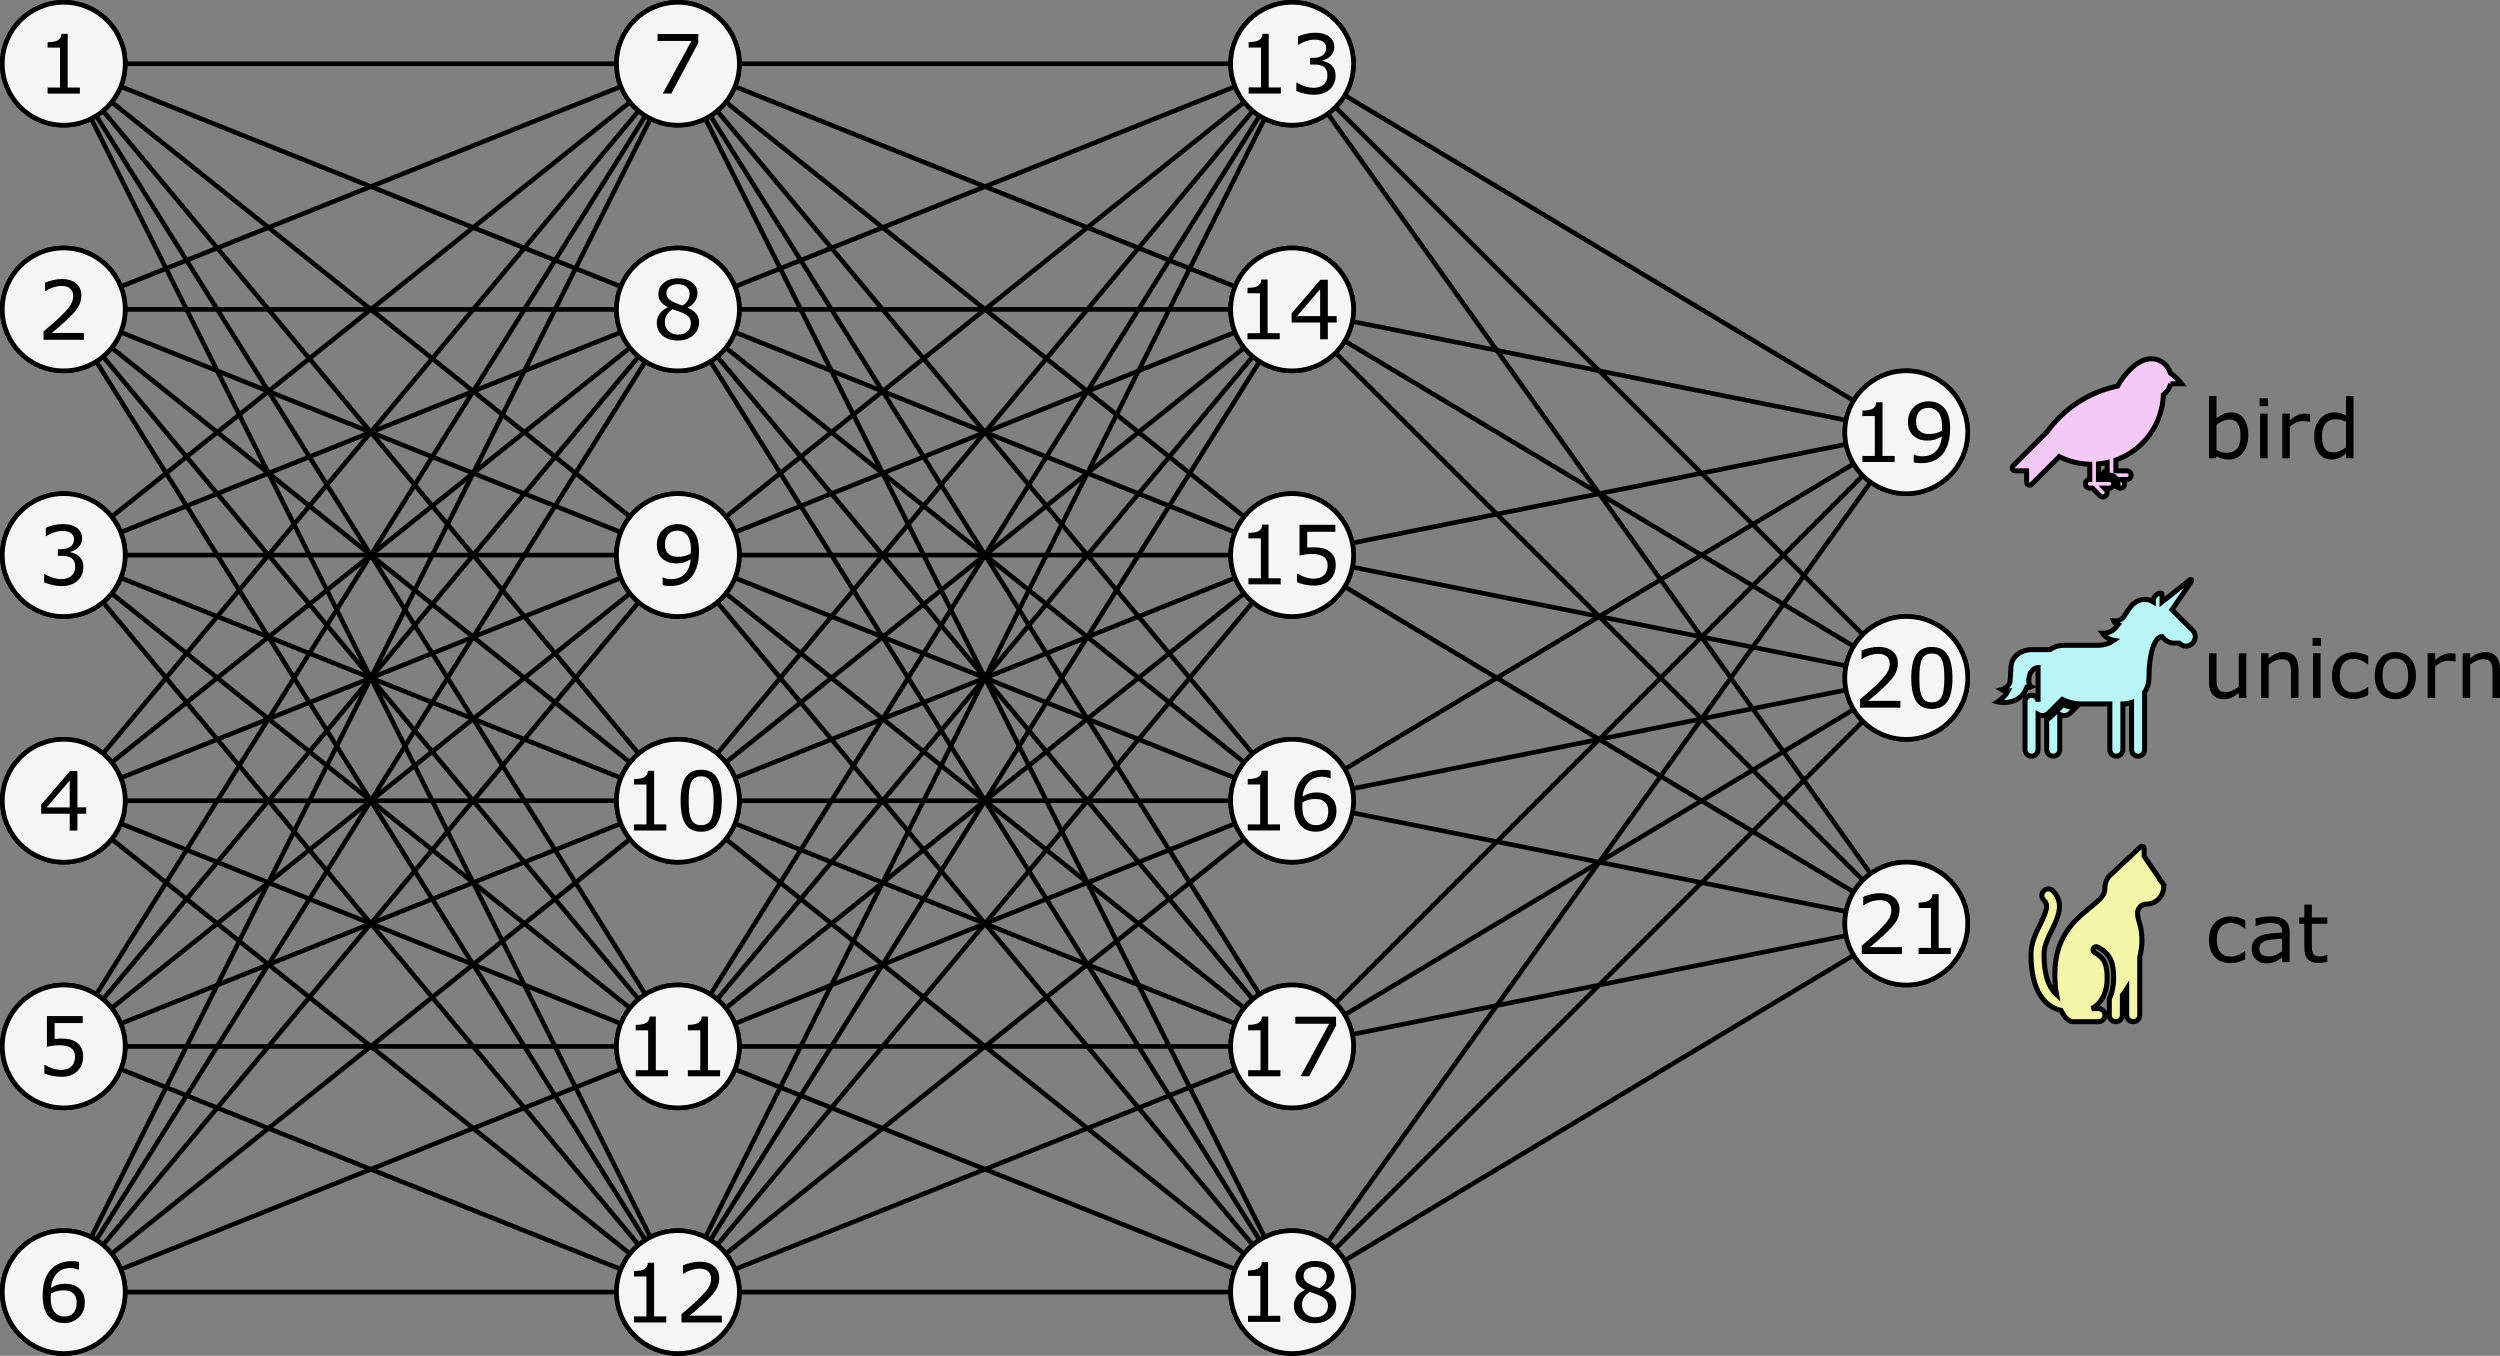 <?xml version="1.0" encoding="UTF-8" standalone="no"?>
<svg
   xmlns:dc="http://purl.org/dc/elements/1.1/"
   xmlns:cc="http://creativecommons.org/ns#"
   xmlns:rdf="http://www.w3.org/1999/02/22-rdf-syntax-ns#"
   xmlns:svg="http://www.w3.org/2000/svg"
   xmlns="http://www.w3.org/2000/svg"
   xmlns:sodipodi="http://sodipodi.sourceforge.net/DTD/sodipodi-0.dtd"
   xmlns:inkscape="http://www.inkscape.org/namespaces/inkscape"
   height="220.756"
   version="1.1"
   width="407.049"
   id="svg365"
   sodipodi:docname="Survey-FFDLNN-01.svg"
   inkscape:version="0.92.1 r15371"
   inkscape:export-filename="E:\Google Drive\Colab Notebooks\Survey-FFDLNN-01.png"
   inkscape:export-xdpi="120.75"
   inkscape:export-ydpi="120.75">
  <rect width="100%" height="100%" fill="#808080" stroke="none"/>
  <sodipodi:namedview
     pagecolor="#ffffff"
     bordercolor="#666666"
     borderopacity="1"
     objecttolerance="10"
     gridtolerance="10"
     guidetolerance="10"
     inkscape:pageopacity="0"
     inkscape:pageshadow="2"
     inkscape:window-width="3840"
     inkscape:window-height="2097"
     id="namedview367"
     showgrid="false"
     inkscape:zoom="3.9333332"
     inkscape:cx="206.67069"
     inkscape:cy="127.32335"
     inkscape:window-x="-8"
     inkscape:window-y="-8"
     inkscape:window-maximized="1"
     inkscape:current-layer="svg365" />
  <defs
     id="defs2" />
  <line
     style="fill:#f5f5f5;fill-opacity:1;stroke:#000000;stroke-width:0.756;stroke-miterlimit:4;stroke-dasharray:none;stroke-opacity:1"
     id="line4"
     y2="210.378"
     y1="210.378"
     x2="110.378"
     x1="10.378" />
  <line
     style="fill:#f5f5f5;fill-opacity:1;stroke:#000000;stroke-width:0.756;stroke-miterlimit:4;stroke-dasharray:none;stroke-opacity:1"
     id="line6"
     y2="170.378"
     y1="210.378"
     x2="110.378"
     x1="10.378" />
  <line
     style="fill:#f5f5f5;fill-opacity:1;stroke:#000000;stroke-width:0.756;stroke-miterlimit:4;stroke-dasharray:none;stroke-opacity:1"
     id="line8"
     y2="130.378"
     y1="210.378"
     x2="110.378"
     x1="10.378" />
  <line
     style="fill:#f5f5f5;fill-opacity:1;stroke:#000000;stroke-width:0.756;stroke-miterlimit:4;stroke-dasharray:none;stroke-opacity:1"
     id="line10"
     y2="90.378"
     y1="210.378"
     x2="110.378"
     x1="10.378" />
  <line
     style="fill:#f5f5f5;fill-opacity:1;stroke:#000000;stroke-width:0.756;stroke-miterlimit:4;stroke-dasharray:none;stroke-opacity:1"
     id="line12"
     y2="50.378"
     y1="210.378"
     x2="110.378"
     x1="10.378" />
  <line
     style="fill:#f5f5f5;fill-opacity:1;stroke:#000000;stroke-width:0.756;stroke-miterlimit:4;stroke-dasharray:none;stroke-opacity:1"
     id="line14"
     y2="10.378"
     y1="210.378"
     x2="110.378"
     x1="10.378" />
  <line
     style="fill:#f5f5f5;fill-opacity:1;stroke:#000000;stroke-width:0.756;stroke-miterlimit:4;stroke-dasharray:none;stroke-opacity:1"
     id="line16"
     y2="210.378"
     y1="170.378"
     x2="110.378"
     x1="10.378" />
  <line
     style="fill:#f5f5f5;fill-opacity:1;stroke:#000000;stroke-width:0.756;stroke-miterlimit:4;stroke-dasharray:none;stroke-opacity:1"
     id="line18"
     y2="170.378"
     y1="170.378"
     x2="110.378"
     x1="10.378" />
  <line
     style="fill:#f5f5f5;fill-opacity:1;stroke:#000000;stroke-width:0.756;stroke-miterlimit:4;stroke-dasharray:none;stroke-opacity:1"
     id="line20"
     y2="130.378"
     y1="170.378"
     x2="110.378"
     x1="10.378" />
  <line
     style="fill:#f5f5f5;fill-opacity:1;stroke:#000000;stroke-width:0.756;stroke-miterlimit:4;stroke-dasharray:none;stroke-opacity:1"
     id="line22"
     y2="90.378"
     y1="170.378"
     x2="110.378"
     x1="10.378" />
  <line
     style="fill:#f5f5f5;fill-opacity:1;stroke:#000000;stroke-width:0.756;stroke-miterlimit:4;stroke-dasharray:none;stroke-opacity:1"
     id="line24"
     y2="50.378"
     y1="170.378"
     x2="110.378"
     x1="10.378" />
  <line
     style="fill:#f5f5f5;fill-opacity:1;stroke:#000000;stroke-width:0.756;stroke-miterlimit:4;stroke-dasharray:none;stroke-opacity:1"
     id="line26"
     y2="10.378"
     y1="170.378"
     x2="110.378"
     x1="10.378" />
  <line
     style="fill:#f5f5f5;fill-opacity:1;stroke:#000000;stroke-width:0.756;stroke-miterlimit:4;stroke-dasharray:none;stroke-opacity:1"
     id="line28"
     y2="210.378"
     y1="130.378"
     x2="110.378"
     x1="10.378" />
  <line
     style="fill:#f5f5f5;fill-opacity:1;stroke:#000000;stroke-width:0.756;stroke-miterlimit:4;stroke-dasharray:none;stroke-opacity:1"
     id="line30"
     y2="170.378"
     y1="130.378"
     x2="110.378"
     x1="10.378" />
  <line
     style="fill:#f5f5f5;fill-opacity:1;stroke:#000000;stroke-width:0.756;stroke-miterlimit:4;stroke-dasharray:none;stroke-opacity:1"
     id="line32"
     y2="130.378"
     y1="130.378"
     x2="110.378"
     x1="10.378" />
  <line
     style="fill:#f5f5f5;fill-opacity:1;stroke:#000000;stroke-width:0.756;stroke-miterlimit:4;stroke-dasharray:none;stroke-opacity:1"
     id="line34"
     y2="90.378"
     y1="130.378"
     x2="110.378"
     x1="10.378" />
  <line
     style="fill:#f5f5f5;fill-opacity:1;stroke:#000000;stroke-width:0.756;stroke-miterlimit:4;stroke-dasharray:none;stroke-opacity:1"
     id="line36"
     y2="50.378"
     y1="130.378"
     x2="110.378"
     x1="10.378" />
  <line
     style="fill:#f5f5f5;fill-opacity:1;stroke:#000000;stroke-width:0.756;stroke-miterlimit:4;stroke-dasharray:none;stroke-opacity:1"
     id="line38"
     y2="10.378"
     y1="130.378"
     x2="110.378"
     x1="10.378" />
  <line
     style="fill:#f5f5f5;fill-opacity:1;stroke:#000000;stroke-width:0.756;stroke-miterlimit:4;stroke-dasharray:none;stroke-opacity:1"
     id="line40"
     y2="210.378"
     y1="90.378"
     x2="110.378"
     x1="10.378" />
  <line
     style="fill:#f5f5f5;fill-opacity:1;stroke:#000000;stroke-width:0.756;stroke-miterlimit:4;stroke-dasharray:none;stroke-opacity:1"
     id="line42"
     y2="170.378"
     y1="90.378"
     x2="110.378"
     x1="10.378" />
  <line
     style="fill:#f5f5f5;fill-opacity:1;stroke:#000000;stroke-width:0.756;stroke-miterlimit:4;stroke-dasharray:none;stroke-opacity:1"
     id="line44"
     y2="130.378"
     y1="90.378"
     x2="110.378"
     x1="10.378" />
  <line
     style="fill:#f5f5f5;fill-opacity:1;stroke:#000000;stroke-width:0.756;stroke-miterlimit:4;stroke-dasharray:none;stroke-opacity:1"
     id="line46"
     y2="90.378"
     y1="90.378"
     x2="110.378"
     x1="10.378" />
  <line
     style="fill:#f5f5f5;fill-opacity:1;stroke:#000000;stroke-width:0.756;stroke-miterlimit:4;stroke-dasharray:none;stroke-opacity:1"
     id="line48"
     y2="50.378"
     y1="90.378"
     x2="110.378"
     x1="10.378" />
  <line
     style="fill:#f5f5f5;fill-opacity:1;stroke:#000000;stroke-width:0.756;stroke-miterlimit:4;stroke-dasharray:none;stroke-opacity:1"
     id="line50"
     y2="10.378"
     y1="90.378"
     x2="110.378"
     x1="10.378" />
  <line
     style="fill:#f5f5f5;fill-opacity:1;stroke:#000000;stroke-width:0.756;stroke-miterlimit:4;stroke-dasharray:none;stroke-opacity:1"
     id="line52"
     y2="210.378"
     y1="50.378"
     x2="110.378"
     x1="10.378" />
  <line
     style="fill:#f5f5f5;fill-opacity:1;stroke:#000000;stroke-width:0.756;stroke-miterlimit:4;stroke-dasharray:none;stroke-opacity:1"
     id="line54"
     y2="170.378"
     y1="50.378"
     x2="110.378"
     x1="10.378" />
  <line
     style="fill:#f5f5f5;fill-opacity:1;stroke:#000000;stroke-width:0.756;stroke-miterlimit:4;stroke-dasharray:none;stroke-opacity:1"
     id="line56"
     y2="130.378"
     y1="50.378"
     x2="110.378"
     x1="10.378" />
  <line
     style="fill:#f5f5f5;fill-opacity:1;stroke:#000000;stroke-width:0.756;stroke-miterlimit:4;stroke-dasharray:none;stroke-opacity:1"
     id="line58"
     y2="90.378"
     y1="50.378"
     x2="110.378"
     x1="10.378" />
  <line
     style="fill:#f5f5f5;fill-opacity:1;stroke:#000000;stroke-width:0.756;stroke-miterlimit:4;stroke-dasharray:none;stroke-opacity:1"
     id="line60"
     y2="50.378"
     y1="50.378"
     x2="110.378"
     x1="10.378" />
  <line
     style="fill:#f5f5f5;fill-opacity:1;stroke:#000000;stroke-width:0.756;stroke-miterlimit:4;stroke-dasharray:none;stroke-opacity:1"
     id="line62"
     y2="10.378"
     y1="50.378"
     x2="110.378"
     x1="10.378" />
  <line
     style="fill:#f5f5f5;fill-opacity:1;stroke:#000000;stroke-width:0.756;stroke-miterlimit:4;stroke-dasharray:none;stroke-opacity:1"
     id="line64"
     y2="210.378"
     y1="10.378"
     x2="110.378"
     x1="10.378" />
  <line
     style="fill:#f5f5f5;fill-opacity:1;stroke:#000000;stroke-width:0.756;stroke-miterlimit:4;stroke-dasharray:none;stroke-opacity:1"
     id="line66"
     y2="170.378"
     y1="10.378"
     x2="110.378"
     x1="10.378" />
  <line
     style="fill:#f5f5f5;fill-opacity:1;stroke:#000000;stroke-width:0.756;stroke-miterlimit:4;stroke-dasharray:none;stroke-opacity:1"
     id="line68"
     y2="130.378"
     y1="10.378"
     x2="110.378"
     x1="10.378" />
  <line
     style="fill:#f5f5f5;fill-opacity:1;stroke:#000000;stroke-width:0.756;stroke-miterlimit:4;stroke-dasharray:none;stroke-opacity:1"
     id="line70"
     y2="90.378"
     y1="10.378"
     x2="110.378"
     x1="10.378" />
  <line
     style="fill:#f5f5f5;fill-opacity:1;stroke:#000000;stroke-width:0.756;stroke-miterlimit:4;stroke-dasharray:none;stroke-opacity:1"
     id="line72"
     y2="50.378"
     y1="10.378"
     x2="110.378"
     x1="10.378" />
  <line
     style="fill:#f5f5f5;fill-opacity:1;stroke:#000000;stroke-width:0.756;stroke-miterlimit:4;stroke-dasharray:none;stroke-opacity:1"
     id="line74"
     y2="10.378"
     y1="10.378"
     x2="110.378"
     x1="10.378" />
  <line
     style="fill:#f5f5f5;fill-opacity:1;stroke:#000000;stroke-width:0.756;stroke-miterlimit:4;stroke-dasharray:none;stroke-opacity:1"
     id="line76"
     y2="210.378"
     y1="210.378"
     x2="210.378"
     x1="110.378" />
  <line
     style="fill:#f5f5f5;fill-opacity:1;stroke:#000000;stroke-width:0.756;stroke-miterlimit:4;stroke-dasharray:none;stroke-opacity:1"
     id="line78"
     y2="170.378"
     y1="210.378"
     x2="210.378"
     x1="110.378" />
  <line
     style="fill:#f5f5f5;fill-opacity:1;stroke:#000000;stroke-width:0.756;stroke-miterlimit:4;stroke-dasharray:none;stroke-opacity:1"
     id="line80"
     y2="130.378"
     y1="210.378"
     x2="210.378"
     x1="110.378" />
  <line
     style="fill:#f5f5f5;fill-opacity:1;stroke:#000000;stroke-width:0.756;stroke-miterlimit:4;stroke-dasharray:none;stroke-opacity:1"
     id="line82"
     y2="90.378"
     y1="210.378"
     x2="210.378"
     x1="110.378" />
  <line
     style="fill:#f5f5f5;fill-opacity:1;stroke:#000000;stroke-width:0.756;stroke-miterlimit:4;stroke-dasharray:none;stroke-opacity:1"
     id="line84"
     y2="50.378"
     y1="210.378"
     x2="210.378"
     x1="110.378" />
  <line
     style="fill:#f5f5f5;fill-opacity:1;stroke:#000000;stroke-width:0.756;stroke-miterlimit:4;stroke-dasharray:none;stroke-opacity:1"
     id="line86"
     y2="10.378"
     y1="210.378"
     x2="210.378"
     x1="110.378" />
  <line
     style="fill:#f5f5f5;fill-opacity:1;stroke:#000000;stroke-width:0.756;stroke-miterlimit:4;stroke-dasharray:none;stroke-opacity:1"
     id="line88"
     y2="210.378"
     y1="170.378"
     x2="210.378"
     x1="110.378" />
  <line
     style="fill:#f5f5f5;fill-opacity:1;stroke:#000000;stroke-width:0.756;stroke-miterlimit:4;stroke-dasharray:none;stroke-opacity:1"
     id="line90"
     y2="170.378"
     y1="170.378"
     x2="210.378"
     x1="110.378" />
  <line
     style="fill:#f5f5f5;fill-opacity:1;stroke:#000000;stroke-width:0.756;stroke-miterlimit:4;stroke-dasharray:none;stroke-opacity:1"
     id="line92"
     y2="130.378"
     y1="170.378"
     x2="210.378"
     x1="110.378" />
  <line
     style="fill:#f5f5f5;fill-opacity:1;stroke:#000000;stroke-width:0.756;stroke-miterlimit:4;stroke-dasharray:none;stroke-opacity:1"
     id="line94"
     y2="90.378"
     y1="170.378"
     x2="210.378"
     x1="110.378" />
  <line
     style="fill:#f5f5f5;fill-opacity:1;stroke:#000000;stroke-width:0.756;stroke-miterlimit:4;stroke-dasharray:none;stroke-opacity:1"
     id="line96"
     y2="50.378"
     y1="170.378"
     x2="210.378"
     x1="110.378" />
  <line
     style="fill:#f5f5f5;fill-opacity:1;stroke:#000000;stroke-width:0.756;stroke-miterlimit:4;stroke-dasharray:none;stroke-opacity:1"
     id="line98"
     y2="10.378"
     y1="170.378"
     x2="210.378"
     x1="110.378" />
  <line
     style="fill:#f5f5f5;fill-opacity:1;stroke:#000000;stroke-width:0.756;stroke-miterlimit:4;stroke-dasharray:none;stroke-opacity:1"
     id="line100"
     y2="210.378"
     y1="130.378"
     x2="210.378"
     x1="110.378" />
  <line
     style="fill:#f5f5f5;fill-opacity:1;stroke:#000000;stroke-width:0.756;stroke-miterlimit:4;stroke-dasharray:none;stroke-opacity:1"
     id="line102"
     y2="170.378"
     y1="130.378"
     x2="210.378"
     x1="110.378" />
  <line
     style="fill:#f5f5f5;fill-opacity:1;stroke:#000000;stroke-width:0.756;stroke-miterlimit:4;stroke-dasharray:none;stroke-opacity:1"
     id="line104"
     y2="130.378"
     y1="130.378"
     x2="210.378"
     x1="110.378" />
  <line
     style="fill:#f5f5f5;fill-opacity:1;stroke:#000000;stroke-width:0.756;stroke-miterlimit:4;stroke-dasharray:none;stroke-opacity:1"
     id="line106"
     y2="90.378"
     y1="130.378"
     x2="210.378"
     x1="110.378" />
  <line
     style="fill:#f5f5f5;fill-opacity:1;stroke:#000000;stroke-width:0.756;stroke-miterlimit:4;stroke-dasharray:none;stroke-opacity:1"
     id="line108"
     y2="50.378"
     y1="130.378"
     x2="210.378"
     x1="110.378" />
  <line
     style="fill:#f5f5f5;fill-opacity:1;stroke:#000000;stroke-width:0.756;stroke-miterlimit:4;stroke-dasharray:none;stroke-opacity:1"
     id="line110"
     y2="10.378"
     y1="130.378"
     x2="210.378"
     x1="110.378" />
  <line
     style="fill:#f5f5f5;fill-opacity:1;stroke:#000000;stroke-width:0.756;stroke-miterlimit:4;stroke-dasharray:none;stroke-opacity:1"
     id="line112"
     y2="210.378"
     y1="90.378"
     x2="210.378"
     x1="110.378" />
  <line
     style="fill:#f5f5f5;fill-opacity:1;stroke:#000000;stroke-width:0.756;stroke-miterlimit:4;stroke-dasharray:none;stroke-opacity:1"
     id="line114"
     y2="170.378"
     y1="90.378"
     x2="210.378"
     x1="110.378" />
  <line
     style="fill:#f5f5f5;fill-opacity:1;stroke:#000000;stroke-width:0.756;stroke-miterlimit:4;stroke-dasharray:none;stroke-opacity:1"
     id="line116"
     y2="130.378"
     y1="90.378"
     x2="210.378"
     x1="110.378" />
  <line
     style="fill:#f5f5f5;fill-opacity:1;stroke:#000000;stroke-width:0.756;stroke-miterlimit:4;stroke-dasharray:none;stroke-opacity:1"
     id="line118"
     y2="90.378"
     y1="90.378"
     x2="210.378"
     x1="110.378" />
  <line
     style="fill:#f5f5f5;fill-opacity:1;stroke:#000000;stroke-width:0.756;stroke-miterlimit:4;stroke-dasharray:none;stroke-opacity:1"
     id="line120"
     y2="50.378"
     y1="90.378"
     x2="210.378"
     x1="110.378" />
  <line
     style="fill:#f5f5f5;fill-opacity:1;stroke:#000000;stroke-width:0.756;stroke-miterlimit:4;stroke-dasharray:none;stroke-opacity:1"
     id="line122"
     y2="10.378"
     y1="90.378"
     x2="210.378"
     x1="110.378" />
  <line
     style="fill:#f5f5f5;fill-opacity:1;stroke:#000000;stroke-width:0.756;stroke-miterlimit:4;stroke-dasharray:none;stroke-opacity:1"
     id="line124"
     y2="210.378"
     y1="50.378"
     x2="210.378"
     x1="110.378" />
  <line
     style="fill:#f5f5f5;fill-opacity:1;stroke:#000000;stroke-width:0.756;stroke-miterlimit:4;stroke-dasharray:none;stroke-opacity:1"
     id="line126"
     y2="170.378"
     y1="50.378"
     x2="210.378"
     x1="110.378" />
  <line
     style="fill:#f5f5f5;fill-opacity:1;stroke:#000000;stroke-width:0.756;stroke-miterlimit:4;stroke-dasharray:none;stroke-opacity:1"
     id="line128"
     y2="130.378"
     y1="50.378"
     x2="210.378"
     x1="110.378" />
  <line
     style="fill:#f5f5f5;fill-opacity:1;stroke:#000000;stroke-width:0.756;stroke-miterlimit:4;stroke-dasharray:none;stroke-opacity:1"
     id="line130"
     y2="90.378"
     y1="50.378"
     x2="210.378"
     x1="110.378" />
  <line
     style="fill:#f5f5f5;fill-opacity:1;stroke:#000000;stroke-width:0.756;stroke-miterlimit:4;stroke-dasharray:none;stroke-opacity:1"
     id="line132"
     y2="50.378"
     y1="50.378"
     x2="210.378"
     x1="110.378" />
  <line
     style="fill:#f5f5f5;fill-opacity:1;stroke:#000000;stroke-width:0.756;stroke-miterlimit:4;stroke-dasharray:none;stroke-opacity:1"
     id="line134"
     y2="10.378"
     y1="50.378"
     x2="210.378"
     x1="110.378" />
  <line
     style="fill:#f5f5f5;fill-opacity:1;stroke:#000000;stroke-width:0.756;stroke-miterlimit:4;stroke-dasharray:none;stroke-opacity:1"
     id="line136"
     y2="210.378"
     y1="10.378"
     x2="210.378"
     x1="110.378" />
  <line
     style="fill:#f5f5f5;fill-opacity:1;stroke:#000000;stroke-width:0.756;stroke-miterlimit:4;stroke-dasharray:none;stroke-opacity:1"
     id="line138"
     y2="170.378"
     y1="10.378"
     x2="210.378"
     x1="110.378" />
  <line
     style="fill:#f5f5f5;fill-opacity:1;stroke:#000000;stroke-width:0.756;stroke-miterlimit:4;stroke-dasharray:none;stroke-opacity:1"
     id="line140"
     y2="130.378"
     y1="10.378"
     x2="210.378"
     x1="110.378" />
  <line
     style="fill:#f5f5f5;fill-opacity:1;stroke:#000000;stroke-width:0.756;stroke-miterlimit:4;stroke-dasharray:none;stroke-opacity:1"
     id="line142"
     y2="90.378"
     y1="10.378"
     x2="210.378"
     x1="110.378" />
  <line
     style="fill:#f5f5f5;fill-opacity:1;stroke:#000000;stroke-width:0.756;stroke-miterlimit:4;stroke-dasharray:none;stroke-opacity:1"
     id="line144"
     y2="50.378"
     y1="10.378"
     x2="210.378"
     x1="110.378" />
  <line
     style="fill:#f5f5f5;fill-opacity:1;stroke:#000000;stroke-width:0.756;stroke-miterlimit:4;stroke-dasharray:none;stroke-opacity:1"
     id="line146"
     y2="10.378"
     y1="10.378"
     x2="210.378"
     x1="110.378" />
  <line
     style="fill:#f5f5f5;fill-opacity:1;stroke:#000000;stroke-width:0.756;stroke-miterlimit:4;stroke-dasharray:none;stroke-opacity:1"
     id="line148"
     y2="150.378"
     y1="210.378"
     x2="310.378"
     x1="210.378" />
  <line
     style="fill:#f5f5f5;fill-opacity:1;stroke:#000000;stroke-width:0.756;stroke-miterlimit:4;stroke-dasharray:none;stroke-opacity:1"
     id="line150"
     y2="110.378"
     y1="210.378"
     x2="310.378"
     x1="210.378" />
  <line
     style="fill:#f5f5f5;fill-opacity:1;stroke:#000000;stroke-width:0.756;stroke-miterlimit:4;stroke-dasharray:none;stroke-opacity:1"
     id="line152"
     y2="70.378"
     y1="210.378"
     x2="310.378"
     x1="210.378" />
  <line
     style="fill:#f5f5f5;fill-opacity:1;stroke:#000000;stroke-width:0.756;stroke-miterlimit:4;stroke-dasharray:none;stroke-opacity:1"
     id="line154"
     y2="150.378"
     y1="170.378"
     x2="310.378"
     x1="210.378" />
  <line
     style="fill:#f5f5f5;fill-opacity:1;stroke:#000000;stroke-width:0.756;stroke-miterlimit:4;stroke-dasharray:none;stroke-opacity:1"
     id="line156"
     y2="110.378"
     y1="170.378"
     x2="310.378"
     x1="210.378" />
  <line
     style="fill:#f5f5f5;fill-opacity:1;stroke:#000000;stroke-width:0.756;stroke-miterlimit:4;stroke-dasharray:none;stroke-opacity:1"
     id="line158"
     y2="70.378"
     y1="170.378"
     x2="310.378"
     x1="210.378" />
  <line
     style="fill:#f5f5f5;fill-opacity:1;stroke:#000000;stroke-width:0.756;stroke-miterlimit:4;stroke-dasharray:none;stroke-opacity:1"
     id="line160"
     y2="150.378"
     y1="130.378"
     x2="310.378"
     x1="210.378" />
  <line
     style="fill:#f5f5f5;fill-opacity:1;stroke:#000000;stroke-width:0.756;stroke-miterlimit:4;stroke-dasharray:none;stroke-opacity:1"
     id="line162"
     y2="110.378"
     y1="130.378"
     x2="310.378"
     x1="210.378" />
  <line
     style="fill:#f5f5f5;fill-opacity:1;stroke:#000000;stroke-width:0.756;stroke-miterlimit:4;stroke-dasharray:none;stroke-opacity:1"
     id="line164"
     y2="70.378"
     y1="130.378"
     x2="310.378"
     x1="210.378" />
  <line
     style="fill:#f5f5f5;fill-opacity:1;stroke:#000000;stroke-width:0.756;stroke-miterlimit:4;stroke-dasharray:none;stroke-opacity:1"
     id="line166"
     y2="150.378"
     y1="90.378"
     x2="310.378"
     x1="210.378" />
  <line
     style="fill:#f5f5f5;fill-opacity:1;stroke:#000000;stroke-width:0.756;stroke-miterlimit:4;stroke-dasharray:none;stroke-opacity:1"
     id="line168"
     y2="110.378"
     y1="90.378"
     x2="310.378"
     x1="210.378" />
  <line
     style="fill:#f5f5f5;fill-opacity:1;stroke:#000000;stroke-width:0.756;stroke-miterlimit:4;stroke-dasharray:none;stroke-opacity:1"
     id="line170"
     y2="70.378"
     y1="90.378"
     x2="310.378"
     x1="210.378" />
  <line
     style="fill:#f5f5f5;fill-opacity:1;stroke:#000000;stroke-width:0.756;stroke-miterlimit:4;stroke-dasharray:none;stroke-opacity:1"
     id="line172"
     y2="150.378"
     y1="50.378"
     x2="310.378"
     x1="210.378" />
  <line
     style="fill:#f5f5f5;fill-opacity:1;stroke:#000000;stroke-width:0.756;stroke-miterlimit:4;stroke-dasharray:none;stroke-opacity:1"
     id="line174"
     y2="110.378"
     y1="50.378"
     x2="310.378"
     x1="210.378" />
  <line
     style="fill:#f5f5f5;fill-opacity:1;stroke:#000000;stroke-width:0.756;stroke-miterlimit:4;stroke-dasharray:none;stroke-opacity:1"
     id="line176"
     y2="70.378"
     y1="50.378"
     x2="310.378"
     x1="210.378" />
  <line
     style="fill:#f5f5f5;fill-opacity:1;stroke:#000000;stroke-width:0.756;stroke-miterlimit:4;stroke-dasharray:none;stroke-opacity:1"
     id="line178"
     y2="150.378"
     y1="10.378"
     x2="310.378"
     x1="210.378" />
  <line
     style="fill:#f5f5f5;fill-opacity:1;stroke:#000000;stroke-width:0.756;stroke-miterlimit:4;stroke-dasharray:none;stroke-opacity:1"
     id="line180"
     y2="110.378"
     y1="10.378"
     x2="310.378"
     x1="210.378" />
  <line
     style="fill:#f5f5f5;fill-opacity:1;stroke:#000000;stroke-width:0.756;stroke-miterlimit:4;stroke-dasharray:none;stroke-opacity:1"
     id="line182"
     y2="70.378"
     y1="10.378"
     x2="310.378"
     x1="210.378" />
  <g
     style="fill:#f5f5f5;fill-opacity:1;stroke:#000000;stroke-width:0.756;stroke-miterlimit:4;stroke-dasharray:none;stroke-opacity:1"
     id="Temp_l0"
     transform="translate(-9.622,-9.622)">
    <g
       style="fill:#f5f5f5;fill-opacity:1;stroke:#000000;stroke-width:0.756;stroke-miterlimit:4;stroke-dasharray:none;stroke-opacity:1"
       id="g186">
      <circle
         style="fill:#f5f5f5;fill-opacity:1;stroke:#000000;stroke-width:0.756;stroke-miterlimit:4;stroke-dasharray:none;stroke-opacity:1"
         id="circle184"
         r="10"
         cy="220"
         cx="20" />
    </g>
    <g
       style="fill:#f5f5f5;fill-opacity:1;stroke:#000000;stroke-width:0.756;stroke-miterlimit:4;stroke-dasharray:none;stroke-opacity:1"
       id="g190">
      <circle
         style="fill:#f5f5f5;fill-opacity:1;stroke:#000000;stroke-width:0.756;stroke-miterlimit:4;stroke-dasharray:none;stroke-opacity:1"
         id="circle188"
         r="10"
         cy="180"
         cx="20" />
    </g>
    <g
       style="fill:#f5f5f5;fill-opacity:1;stroke:#000000;stroke-width:0.756;stroke-miterlimit:4;stroke-dasharray:none;stroke-opacity:1"
       id="g194">
      <circle
         style="fill:#f5f5f5;fill-opacity:1;stroke:#000000;stroke-width:0.756;stroke-miterlimit:4;stroke-dasharray:none;stroke-opacity:1"
         id="circle192"
         r="10"
         cy="140"
         cx="20" />
    </g>
    <g
       style="fill:#f5f5f5;fill-opacity:1;stroke:#000000;stroke-width:0.756;stroke-miterlimit:4;stroke-dasharray:none;stroke-opacity:1"
       id="g198">
      <circle
         style="fill:#f5f5f5;fill-opacity:1;stroke:#000000;stroke-width:0.756;stroke-miterlimit:4;stroke-dasharray:none;stroke-opacity:1"
         id="circle196"
         r="10"
         cy="100"
         cx="20" />
    </g>
    <g
       style="fill:#f5f5f5;fill-opacity:1;stroke:#000000;stroke-width:0.756;stroke-miterlimit:4;stroke-dasharray:none;stroke-opacity:1"
       id="g202">
      <circle
         style="fill:#f5f5f5;fill-opacity:1;stroke:#000000;stroke-width:0.756;stroke-miterlimit:4;stroke-dasharray:none;stroke-opacity:1"
         id="circle200"
         r="10"
         cy="60"
         cx="20" />
    </g>
    <g
       style="fill:#f5f5f5;fill-opacity:1;stroke:#000000;stroke-width:0.756;stroke-miterlimit:4;stroke-dasharray:none;stroke-opacity:1"
       id="g206">
      <circle
         style="fill:#f5f5f5;fill-opacity:1;stroke:#000000;stroke-width:0.756;stroke-miterlimit:4;stroke-dasharray:none;stroke-opacity:1"
         id="circle204"
         r="10"
         cy="20"
         cx="20" />
    </g>
  </g>
  <g
     id="g211"
     style="fill:#f5f5f5;fill-opacity:1;stroke:#000000;stroke-width:0.756;stroke-miterlimit:4;stroke-dasharray:none;stroke-opacity:1"
     transform="translate(-9.622,-9.622)">
    <circle
       cx="20"
       cy="220"
       r="10"
       id="circle209"
       style="fill:#f5f5f5;fill-opacity:1;stroke:#000000;stroke-width:0.756;stroke-miterlimit:4;stroke-dasharray:none;stroke-opacity:1" />
  </g>
  <g
     id="g215"
     style="fill:#f5f5f5;fill-opacity:1;stroke:#000000;stroke-width:0.756;stroke-miterlimit:4;stroke-dasharray:none;stroke-opacity:1"
     transform="translate(-9.622,-9.622)">
    <circle
       cx="20"
       cy="180"
       r="10"
       id="circle213"
       style="fill:#f5f5f5;fill-opacity:1;stroke:#000000;stroke-width:0.756;stroke-miterlimit:4;stroke-dasharray:none;stroke-opacity:1" />
  </g>
  <g
     id="g219"
     style="fill:#f5f5f5;fill-opacity:1;stroke:#000000;stroke-width:0.756;stroke-miterlimit:4;stroke-dasharray:none;stroke-opacity:1"
     transform="translate(-9.622,-9.622)">
    <circle
       cx="20"
       cy="140"
       r="10"
       id="circle217"
       style="fill:#f5f5f5;fill-opacity:1;stroke:#000000;stroke-width:0.756;stroke-miterlimit:4;stroke-dasharray:none;stroke-opacity:1" />
  </g>
  <g
     id="g223"
     style="fill:#f5f5f5;fill-opacity:1;stroke:#000000;stroke-width:0.756;stroke-miterlimit:4;stroke-dasharray:none;stroke-opacity:1"
     transform="translate(-9.622,-9.622)">
    <circle
       cx="20"
       cy="100"
       r="10"
       id="circle221"
       style="fill:#f5f5f5;fill-opacity:1;stroke:#000000;stroke-width:0.756;stroke-miterlimit:4;stroke-dasharray:none;stroke-opacity:1" />
  </g>
  <g
     id="g227"
     style="fill:#f5f5f5;fill-opacity:1;stroke:#000000;stroke-width:0.756;stroke-miterlimit:4;stroke-dasharray:none;stroke-opacity:1"
     transform="translate(-9.622,-9.622)">
    <circle
       cx="20"
       cy="60"
       r="10"
       id="circle225"
       style="fill:#f5f5f5;fill-opacity:1;stroke:#000000;stroke-width:0.756;stroke-miterlimit:4;stroke-dasharray:none;stroke-opacity:1" />
  </g>
  <g
     id="g231"
     style="fill:#f5f5f5;fill-opacity:1;stroke:#000000;stroke-width:0.756;stroke-miterlimit:4;stroke-dasharray:none;stroke-opacity:1"
     transform="translate(-9.622,-9.622)">
    <circle
       cx="20"
       cy="20"
       r="10"
       id="circle229"
       style="fill:#f5f5f5;fill-opacity:1;stroke:#000000;stroke-width:0.756;stroke-miterlimit:4;stroke-dasharray:none;stroke-opacity:1" />
  </g>
  <g
     style="fill:#f5f5f5;fill-opacity:1;stroke:#000000;stroke-width:0.756;stroke-miterlimit:4;stroke-dasharray:none;stroke-opacity:1"
     id="Temp_l1"
     transform="translate(-9.622,-9.622)">
    <g
       style="fill:#f5f5f5;fill-opacity:1;stroke:#000000;stroke-width:0.756;stroke-miterlimit:4;stroke-dasharray:none;stroke-opacity:1"
       id="g237">
      <circle
         style="fill:#f5f5f5;fill-opacity:1;stroke:#000000;stroke-width:0.756;stroke-miterlimit:4;stroke-dasharray:none;stroke-opacity:1"
         id="circle235"
         r="10"
         cy="220"
         cx="120" />
    </g>
    <g
       style="fill:#f5f5f5;fill-opacity:1;stroke:#000000;stroke-width:0.756;stroke-miterlimit:4;stroke-dasharray:none;stroke-opacity:1"
       id="g241">
      <circle
         style="fill:#f5f5f5;fill-opacity:1;stroke:#000000;stroke-width:0.756;stroke-miterlimit:4;stroke-dasharray:none;stroke-opacity:1"
         id="circle239"
         r="10"
         cy="180"
         cx="120" />
    </g>
    <g
       style="fill:#f5f5f5;fill-opacity:1;stroke:#000000;stroke-width:0.756;stroke-miterlimit:4;stroke-dasharray:none;stroke-opacity:1"
       id="g245">
      <circle
         style="fill:#f5f5f5;fill-opacity:1;stroke:#000000;stroke-width:0.756;stroke-miterlimit:4;stroke-dasharray:none;stroke-opacity:1"
         id="circle243"
         r="10"
         cy="140"
         cx="120" />
    </g>
    <g
       style="fill:#f5f5f5;fill-opacity:1;stroke:#000000;stroke-width:0.756;stroke-miterlimit:4;stroke-dasharray:none;stroke-opacity:1"
       id="g249">
      <circle
         style="fill:#f5f5f5;fill-opacity:1;stroke:#000000;stroke-width:0.756;stroke-miterlimit:4;stroke-dasharray:none;stroke-opacity:1"
         id="circle247"
         r="10"
         cy="100"
         cx="120" />
    </g>
    <g
       style="fill:#f5f5f5;fill-opacity:1;stroke:#000000;stroke-width:0.756;stroke-miterlimit:4;stroke-dasharray:none;stroke-opacity:1"
       id="g253">
      <circle
         style="fill:#f5f5f5;fill-opacity:1;stroke:#000000;stroke-width:0.756;stroke-miterlimit:4;stroke-dasharray:none;stroke-opacity:1"
         id="circle251"
         r="10"
         cy="60"
         cx="120" />
    </g>
    <g
       style="fill:#f5f5f5;fill-opacity:1;stroke:#000000;stroke-width:0.756;stroke-miterlimit:4;stroke-dasharray:none;stroke-opacity:1"
       id="g257">
      <circle
         style="fill:#f5f5f5;fill-opacity:1;stroke:#000000;stroke-width:0.756;stroke-miterlimit:4;stroke-dasharray:none;stroke-opacity:1"
         id="circle255"
         r="10"
         cy="20"
         cx="120" />
    </g>
  </g>
  <g
     id="g262"
     style="fill:#f5f5f5;fill-opacity:1;stroke:#000000;stroke-width:0.756;stroke-miterlimit:4;stroke-dasharray:none;stroke-opacity:1"
     transform="translate(-9.622,-9.622)">
    <circle
       cx="120"
       cy="220"
       r="10"
       id="circle260"
       style="fill:#f5f5f5;fill-opacity:1;stroke:#000000;stroke-width:0.756;stroke-miterlimit:4;stroke-dasharray:none;stroke-opacity:1" />
  </g>
  <g
     id="g266"
     style="fill:#f5f5f5;fill-opacity:1;stroke:#000000;stroke-width:0.756;stroke-miterlimit:4;stroke-dasharray:none;stroke-opacity:1"
     transform="translate(-9.622,-9.622)">
    <circle
       cx="120"
       cy="180"
       r="10"
       id="circle264"
       style="fill:#f5f5f5;fill-opacity:1;stroke:#000000;stroke-width:0.756;stroke-miterlimit:4;stroke-dasharray:none;stroke-opacity:1" />
  </g>
  <g
     id="g270"
     style="fill:#f5f5f5;fill-opacity:1;stroke:#000000;stroke-width:0.756;stroke-miterlimit:4;stroke-dasharray:none;stroke-opacity:1"
     transform="translate(-9.622,-9.622)">
    <circle
       cx="120"
       cy="140"
       r="10"
       id="circle268"
       style="fill:#f5f5f5;fill-opacity:1;stroke:#000000;stroke-width:0.756;stroke-miterlimit:4;stroke-dasharray:none;stroke-opacity:1" />
  </g>
  <g
     id="g274"
     style="fill:#f5f5f5;fill-opacity:1;stroke:#000000;stroke-width:0.756;stroke-miterlimit:4;stroke-dasharray:none;stroke-opacity:1"
     transform="translate(-9.622,-9.622)">
    <circle
       cx="120"
       cy="100"
       r="10"
       id="circle272"
       style="fill:#f5f5f5;fill-opacity:1;stroke:#000000;stroke-width:0.756;stroke-miterlimit:4;stroke-dasharray:none;stroke-opacity:1" />
  </g>
  <g
     id="g278"
     style="fill:#f5f5f5;fill-opacity:1;stroke:#000000;stroke-width:0.756;stroke-miterlimit:4;stroke-dasharray:none;stroke-opacity:1"
     transform="translate(-9.622,-9.622)">
    <circle
       cx="120"
       cy="60"
       r="10"
       id="circle276"
       style="fill:#f5f5f5;fill-opacity:1;stroke:#000000;stroke-width:0.756;stroke-miterlimit:4;stroke-dasharray:none;stroke-opacity:1" />
  </g>
  <g
     id="g282"
     style="fill:#f5f5f5;fill-opacity:1;stroke:#000000;stroke-width:0.756;stroke-miterlimit:4;stroke-dasharray:none;stroke-opacity:1"
     transform="translate(-9.622,-9.622)">
    <circle
       cx="120"
       cy="20"
       r="10"
       id="circle280"
       style="fill:#f5f5f5;fill-opacity:1;stroke:#000000;stroke-width:0.756;stroke-miterlimit:4;stroke-dasharray:none;stroke-opacity:1" />
  </g>
  <g
     style="fill:#f5f5f5;fill-opacity:1;stroke:#000000;stroke-width:0.756;stroke-miterlimit:4;stroke-dasharray:none;stroke-opacity:1"
     id="Temp_l2"
     transform="translate(-9.622,-9.622)">
    <g
       style="fill:#f5f5f5;fill-opacity:1;stroke:#000000;stroke-width:0.756;stroke-miterlimit:4;stroke-dasharray:none;stroke-opacity:1"
       id="g288">
      <circle
         style="fill:#f5f5f5;fill-opacity:1;stroke:#000000;stroke-width:0.756;stroke-miterlimit:4;stroke-dasharray:none;stroke-opacity:1"
         id="circle286"
         r="10"
         cy="220"
         cx="220" />
    </g>
    <g
       style="fill:#f5f5f5;fill-opacity:1;stroke:#000000;stroke-width:0.756;stroke-miterlimit:4;stroke-dasharray:none;stroke-opacity:1"
       id="g292">
      <circle
         style="fill:#f5f5f5;fill-opacity:1;stroke:#000000;stroke-width:0.756;stroke-miterlimit:4;stroke-dasharray:none;stroke-opacity:1"
         id="circle290"
         r="10"
         cy="180"
         cx="220" />
    </g>
    <g
       style="fill:#f5f5f5;fill-opacity:1;stroke:#000000;stroke-width:0.756;stroke-miterlimit:4;stroke-dasharray:none;stroke-opacity:1"
       id="g296">
      <circle
         style="fill:#f5f5f5;fill-opacity:1;stroke:#000000;stroke-width:0.756;stroke-miterlimit:4;stroke-dasharray:none;stroke-opacity:1"
         id="circle294"
         r="10"
         cy="140"
         cx="220" />
    </g>
    <g
       style="fill:#f5f5f5;fill-opacity:1;stroke:#000000;stroke-width:0.756;stroke-miterlimit:4;stroke-dasharray:none;stroke-opacity:1"
       id="g300">
      <circle
         style="fill:#f5f5f5;fill-opacity:1;stroke:#000000;stroke-width:0.756;stroke-miterlimit:4;stroke-dasharray:none;stroke-opacity:1"
         id="circle298"
         r="10"
         cy="100"
         cx="220" />
    </g>
    <g
       style="fill:#f5f5f5;fill-opacity:1;stroke:#000000;stroke-width:0.756;stroke-miterlimit:4;stroke-dasharray:none;stroke-opacity:1"
       id="g304">
      <circle
         style="fill:#f5f5f5;fill-opacity:1;stroke:#000000;stroke-width:0.756;stroke-miterlimit:4;stroke-dasharray:none;stroke-opacity:1"
         id="circle302"
         r="10"
         cy="60"
         cx="220" />
    </g>
    <g
       style="fill:#f5f5f5;fill-opacity:1;stroke:#000000;stroke-width:0.756;stroke-miterlimit:4;stroke-dasharray:none;stroke-opacity:1"
       id="g308">
      <circle
         style="fill:#f5f5f5;fill-opacity:1;stroke:#000000;stroke-width:0.756;stroke-miterlimit:4;stroke-dasharray:none;stroke-opacity:1"
         id="circle306"
         r="10"
         cy="20"
         cx="220" />
    </g>
  </g>
  <g
     id="g313"
     style="fill:#f5f5f5;fill-opacity:1;stroke:#000000;stroke-width:0.756;stroke-miterlimit:4;stroke-dasharray:none;stroke-opacity:1"
     transform="translate(-9.622,-9.622)">
    <circle
       cx="220"
       cy="220"
       r="10"
       id="circle311"
       style="fill:#f5f5f5;fill-opacity:1;stroke:#000000;stroke-width:0.756;stroke-miterlimit:4;stroke-dasharray:none;stroke-opacity:1" />
  </g>
  <g
     id="g317"
     style="fill:#f5f5f5;fill-opacity:1;stroke:#000000;stroke-width:0.756;stroke-miterlimit:4;stroke-dasharray:none;stroke-opacity:1"
     transform="translate(-9.622,-9.622)">
    <circle
       cx="220"
       cy="180"
       r="10"
       id="circle315"
       style="fill:#f5f5f5;fill-opacity:1;stroke:#000000;stroke-width:0.756;stroke-miterlimit:4;stroke-dasharray:none;stroke-opacity:1" />
  </g>
  <g
     id="g321"
     style="fill:#f5f5f5;fill-opacity:1;stroke:#000000;stroke-width:0.756;stroke-miterlimit:4;stroke-dasharray:none;stroke-opacity:1"
     transform="translate(-9.622,-9.622)">
    <circle
       cx="220"
       cy="140"
       r="10"
       id="circle319"
       style="fill:#f5f5f5;fill-opacity:1;stroke:#000000;stroke-width:0.756;stroke-miterlimit:4;stroke-dasharray:none;stroke-opacity:1" />
  </g>
  <g
     id="g325"
     style="fill:#f5f5f5;fill-opacity:1;stroke:#000000;stroke-width:0.756;stroke-miterlimit:4;stroke-dasharray:none;stroke-opacity:1"
     transform="translate(-9.622,-9.622)">
    <circle
       cx="220"
       cy="100"
       r="10"
       id="circle323"
       style="fill:#f5f5f5;fill-opacity:1;stroke:#000000;stroke-width:0.756;stroke-miterlimit:4;stroke-dasharray:none;stroke-opacity:1" />
  </g>
  <g
     id="g329"
     style="fill:#f5f5f5;fill-opacity:1;stroke:#000000;stroke-width:0.756;stroke-miterlimit:4;stroke-dasharray:none;stroke-opacity:1"
     transform="translate(-9.622,-9.622)">
    <circle
       cx="220"
       cy="60"
       r="10"
       id="circle327"
       style="fill:#f5f5f5;fill-opacity:1;stroke:#000000;stroke-width:0.756;stroke-miterlimit:4;stroke-dasharray:none;stroke-opacity:1" />
  </g>
  <g
     id="g333"
     style="fill:#f5f5f5;fill-opacity:1;stroke:#000000;stroke-width:0.756;stroke-miterlimit:4;stroke-dasharray:none;stroke-opacity:1"
     transform="translate(-9.622,-9.622)">
    <circle
       cx="220"
       cy="20"
       r="10"
       id="circle331"
       style="fill:#f5f5f5;fill-opacity:1;stroke:#000000;stroke-width:0.756;stroke-miterlimit:4;stroke-dasharray:none;stroke-opacity:1" />
  </g>
  <g
     style="fill:#f5f5f5;fill-opacity:1;stroke:#000000;stroke-width:0.756;stroke-miterlimit:4;stroke-dasharray:none;stroke-opacity:1"
     id="Temp_l3"
     transform="translate(-9.622,-9.622)">
    <g
       style="fill:#f5f5f5;fill-opacity:1;stroke:#000000;stroke-width:0.756;stroke-miterlimit:4;stroke-dasharray:none;stroke-opacity:1"
       id="g339">
      <circle
         style="fill:#f5f5f5;fill-opacity:1;stroke:#000000;stroke-width:0.756;stroke-miterlimit:4;stroke-dasharray:none;stroke-opacity:1"
         id="circle337"
         r="10"
         cy="160"
         cx="320" />
    </g>
    <g
       style="fill:#f5f5f5;fill-opacity:1;stroke:#000000;stroke-width:0.756;stroke-miterlimit:4;stroke-dasharray:none;stroke-opacity:1"
       id="g343">
      <circle
         style="fill:#f5f5f5;fill-opacity:1;stroke:#000000;stroke-width:0.756;stroke-miterlimit:4;stroke-dasharray:none;stroke-opacity:1"
         id="circle341"
         r="10"
         cy="120"
         cx="320" />
    </g>
    <g
       style="fill:#f5f5f5;fill-opacity:1;stroke:#000000;stroke-width:0.756;stroke-miterlimit:4;stroke-dasharray:none;stroke-opacity:1"
       id="g347">
      <circle
         style="fill:#f5f5f5;fill-opacity:1;stroke:#000000;stroke-width:0.756;stroke-miterlimit:4;stroke-dasharray:none;stroke-opacity:1"
         id="circle345"
         r="10"
         cy="80"
         cx="320" />
    </g>
  </g>
  <g
     id="g352"
     style="fill:#f5f5f5;fill-opacity:1;stroke:#000000;stroke-width:0.756;stroke-miterlimit:4;stroke-dasharray:none;stroke-opacity:1"
     transform="translate(-9.622,-9.622)">
    <circle
       cx="320"
       cy="160"
       r="10"
       id="circle350"
       style="fill:#f5f5f5;fill-opacity:1;stroke:#000000;stroke-width:0.756;stroke-miterlimit:4;stroke-dasharray:none;stroke-opacity:1" />
  </g>
  <g
     id="g356"
     style="fill:#f5f5f5;fill-opacity:1;stroke:#000000;stroke-width:0.756;stroke-miterlimit:4;stroke-dasharray:none;stroke-opacity:1"
     transform="translate(-9.622,-9.622)">
    <circle
       cx="320"
       cy="120"
       r="10"
       id="circle354"
       style="fill:#f5f5f5;fill-opacity:1;stroke:#000000;stroke-width:0.756;stroke-miterlimit:4;stroke-dasharray:none;stroke-opacity:1" />
  </g>
  <g
     id="g360"
     style="fill:#f5f5f5;fill-opacity:1;stroke:#000000;stroke-width:0.756;stroke-miterlimit:4;stroke-dasharray:none;stroke-opacity:1"
     transform="translate(-9.622,-9.622)">
    <circle
       cx="320"
       cy="80"
       r="10"
       id="circle358"
       style="fill:#f5f5f5;fill-opacity:1;stroke:#000000;stroke-width:0.756;stroke-miterlimit:4;stroke-dasharray:none;stroke-opacity:1" />
  </g>
  <path
     style="fill:#f5f5aa;fill-opacity:1;stroke:#000000;stroke-width:0.816;stroke-miterlimit:4;stroke-dasharray:none;stroke-opacity:1"
     inkscape:connector-curvature="0"
     d="m 352.083,143.74 -2.977,-4.323 v -1.276 c 0,-0.319 -0.39,-0.461 -0.602,-0.248 l -4.89,4.571 c -0.567,0.532 -0.886,1.276 -0.886,2.055 v 0.213 c 0,3.012 -8.15,4.252 -8.15,13.82 0,1.276 0.071,2.374 0.248,3.296 -0.071,-0.071 -0.142,-0.142 -0.248,-0.213 -0.815,-0.78 -1.772,-2.516 -1.772,-6.272 0,-1.311 0.638,-2.658 1.276,-3.933 0.992,-2.055 2.126,-4.394 0.177,-6.378 -0.425,-0.425 -1.099,-0.425 -1.488,0 -0.425,0.425 -0.425,1.099 0,1.488 0.815,0.815 0.461,1.772 -0.567,3.933 -0.744,1.453 -1.524,3.118 -1.524,4.89 0,3.65 0.85,6.308 2.481,7.867 0.85,0.815 1.772,1.134 2.41,1.276 0.673,1.417 1.488,1.843 1.843,1.843 h 4.252 c 0.602,0 1.063,-0.461 1.063,-1.063 0,-0.532 -0.39,-0.992 -0.921,-1.063 h -1.205 c 1.347,-0.744 2.48,-2.268 2.48,-4.961 0,-2.339 -0.461,-3.296 -2.02,-4.146 -0.248,-0.142 -0.354,-0.461 -0.213,-0.709 0.142,-0.248 0.461,-0.354 0.709,-0.213 2.162,1.134 2.587,2.729 2.587,5.067 0,1.276 -0.248,2.41 -0.709,3.366 v 2.658 c 0,0.602 0.461,1.063 1.063,1.063 0.602,0 1.063,-0.461 1.063,-1.063 v -3.26 c 0.248,-0.283 0.496,-0.602 0.709,-0.957 v 4.217 c 0,0.602 0.461,1.063 1.063,1.063 0.602,0 1.063,-0.461 1.063,-1.063 v -9.426 c 0.248,-1.063 0.354,-1.984 0.354,-2.622 0,-2.799 -0.709,-3.083 -0.709,-4.607 0,-0.78 0.638,-1.417 1.417,-1.417 1.559,0 2.835,-1.276 2.835,-2.835 0,-0.248 -0.071,-0.461 -0.213,-0.638 z"
     id="path8253" />
  <path
     style="fill:#f5c9f5;fill-opacity:1;stroke:#000000;stroke-width:0.816;stroke-miterlimit:4;stroke-dasharray:none;stroke-opacity:1"
     inkscape:connector-curvature="0"
     d="m 353.437,62.483 h 1.772 c -0.518,-0.666 -1.132,-1.253 -1.821,-1.74 -0.415,-1.386 -1.69,-2.335 -3.136,-2.335 -2.293,0 -4.511,2.675 -5.464,4.447 -4.62,0.96 -8.713,3.615 -11.474,7.441 l -5.549,5.556 c -0.184,0.184 -0.184,0.483 3.2e-4,0.667 0.088,0.088 0.208,0.138 0.333,0.138 h 1.875 v 1.875 c 1.8e-4,0.26 0.211,0.471 0.472,0.471 0.125,-7.6e-5 0.244,-0.05 0.333,-0.138 l 4.514,-4.514 c 1.541,0.776 3.236,1.198 4.961,1.237 v 2.48 c -0.391,0 -0.709,0.317 -0.709,0.709 0,0.391 0.317,0.709 0.709,0.709 h 0.425 l 1.205,1.205 c 0.26,0.274 0.693,0.285 0.967,0.025 0.009,-0.009 0.017,-0.017 0.025,-0.025 0.274,-0.26 0.285,-0.693 0.025,-0.967 -0.009,-0.009 -0.017,-0.017 -0.025,-0.025 l -0.213,-0.213 h 0.78 c 0.391,0 0.709,-0.317 0.709,-0.709 0,-0.391 -0.317,-0.709 -0.709,-0.709 h -1.772 v -2.53 c 0.477,-0.045 0.95,-0.12 1.417,-0.223 v 1.343 c -0.391,0 -0.709,0.317 -0.709,0.709 h 1.063 c 0.783,0.001 1.416,0.637 1.415,1.42 -3.5e-4,0.181 -0.035,0.361 -0.103,0.529 0.129,0.109 0.291,0.172 0.461,0.177 0.187,-0.003 0.365,-0.079 0.496,-0.213 0.274,-0.26 0.285,-0.693 0.025,-0.967 -0.009,-0.009 -0.017,-0.017 -0.025,-0.025 l -0.213,-0.213 h 0.78 c 0.391,0 0.709,-0.317 0.709,-0.709 0,-0.391 -0.317,-0.709 -0.709,-0.709 h -1.772 v -1.751 c 4.506,-1.623 7.57,-5.826 7.736,-10.613 0.594,-0.45 1.016,-1.088 1.198,-1.811 z"
     id="path8263" />
  <g
     style="fill:#baf5f5;fill-opacity:1;stroke:#000000;stroke-width:2.302;stroke-miterlimit:4;stroke-dasharray:none;stroke-opacity:1"
     transform="matrix(0.354,0,0,0.354,104.107,-15.145)"
     id="g8288">
    <path
       id="path8273"
       d="m 649.482,372.178 c -0.629,0.614 -1.378,1.09 -2.2,1.4 v 14 c 0,1.657 1.343,3 3,3 1.657,0 3,-1.343 3,-3 v -16.2 c 1.553,0.9 3.516,0.654 4.8,-0.6 l 2.4,-2.4 c -1.964,-0.217 -3.884,-0.722 -5.7,-1.5 z"
       inkscape:connector-curvature="0"
       style="fill:#baf5f5;fill-opacity:1;stroke:#000000;stroke-width:2.302;stroke-miterlimit:4;stroke-dasharray:none;stroke-opacity:1" />
    <path
       id="path8275"
       d="m 714.482,332.778 -9.58,-9.58 9,-13.09 c 0.158,-0.227 0.102,-0.538 -0.125,-0.696 -0.184,-0.128 -0.432,-0.118 -0.605,0.026 l -12.85,10.21 v -3.57 c 0.017,-0.259 -0.179,-0.483 -0.438,-0.5 -0.021,-10e-4 -0.041,-10e-4 -0.062,0 -1.924,0.022 -3.478,1.576 -3.5,3.5 v 0.5 c -3.56,-2.06 -8,-1.34 -11.18,3.21 -0.9,1.37 -1.75,2.68 -2.59,3.91 -1.138,1.236 -2.801,1.85 -4.47,1.65 0.396,0.841 1.119,1.484 2,1.78 -0.42,0.54 -0.84,1.06 -1.27,1.55 -1.523,1.585 -3.643,2.456 -5.84,2.4 1.258,1.71 3.128,2.868 5.22,3.23 -2.02,1.409 -4.408,2.198 -6.87,2.27 h -16 c -2.353,-0.028 -4.658,0.67 -6.6,2 h -8.15 c -5.09,0 -9.46,3.06 -9.75,8 -0.21,3.34 -0.25,5.17 -0.41,6.75 -0.58,2.71 -3.93,3.66 -3.93,3.66 0.901,0.543 1.954,0.779 3,0.67 -1.38,2.7 -4.75,4.92 -4.75,4.92 0,0 10,2.45 13.4,-6.62 0.683,0.11 1.383,0.002 2,-0.31 0,0 -1.46,-0.75 -1,-4 0.68,-4.75 4.18,-4.87 4.18,-4.87 v 15.8 c 0,-1.657 -1.343,-3 -3,-3 -1.657,0 -3,1.343 -3,3 v 22 c 0,1.657 1.343,3 3,3 1.657,0 3,-1.343 3,-3 v -16.2 c 1.553,0.9 3.516,0.654 4.8,-0.6 l 6.3,-6.3 c 2.77,1.363 5.813,2.081 8.9,2.1 h 13 v 21 c 0,1.657 1.343,3 3,3 1.657,0 3,-1.343 3,-3 v -21 c 1.361,-0.029 2.71,-0.265 4,-0.7 v 21.7 c 0,1.657 1.343,3 3,3 1.657,0 3,-1.343 3,-3 v -26.4 c 1.316,-1.948 2.013,-4.249 2,-6.6 v -0.5 c 0,-10.75 2.7,-18.5 6,-18.5 l 1.17,1.2 c 1.118,1.115 2.621,1.76 4.2,1.8 h 2.6 l 0.2,0.2 c 1.55,1.574 4.083,1.593 5.657,0.043 0.015,-0.014 0.029,-0.029 0.043,-0.043 l 0.3,-0.3 c 1.501,-1.603 1.501,-4.096 0,-5.7 z"
       inkscape:connector-curvature="0"
       style="fill:#baf5f5;fill-opacity:1;stroke:#000000;stroke-width:2.302;stroke-miterlimit:4;stroke-dasharray:none;stroke-opacity:1" />
  </g>
  <g
     aria-label="1"
     style="font-style:normal;font-variant:normal;font-weight:bold;font-stretch:normal;font-size:192px;line-height:1.25;font-family:'Viner Hand ITC';-inkscape-font-specification:'Viner Hand ITC Bold';font-variant-ligatures:normal;font-variant-caps:normal;font-variant-numeric:normal;font-feature-settings:normal;text-align:start;writing-mode:lr-tb;text-anchor:start;opacity:1;vector-effect:none;fill:#f5f5aa;fill-opacity:1;stroke:#000000;stroke-width:0.756;stroke-linecap:butt;stroke-linejoin:round;stroke-miterlimit:4;stroke-dasharray:none;stroke-dashoffset:0;stroke-opacity:1;paint-order:normal"
     id="text4864">
    <path
       d="M 13.002,15.241 H 7.754 V 14.252 H 9.772 V 7.754 H 7.754 V 6.869 q 0.41,0 0.879,-0.065 0.469,-0.072 0.71,-0.202 Q 9.642,6.439 9.812,6.192 9.987,5.938 10.013,5.515 h 1.009 v 8.737 h 1.979 z"
       style="font-style:normal;font-variant:normal;font-weight:normal;font-stretch:normal;font-size:13.333px;font-family:Terminal;-inkscape-font-specification:Terminal;fill:#000000;fill-opacity:1;stroke:none"
       id="path4789" />
  </g>
  <g
     aria-label="2"
     style="font-style:normal;font-variant:normal;font-weight:normal;font-stretch:normal;font-size:13.333px;line-height:1.25;font-family:Terminal;-inkscape-font-specification:Terminal;font-variant-ligatures:normal;font-variant-caps:normal;font-variant-numeric:normal;font-feature-settings:normal;text-align:start;writing-mode:lr-tb;text-anchor:start;opacity:1;vector-effect:none;fill:#000000;fill-opacity:1;stroke:none;stroke-width:0.756;stroke-linecap:butt;stroke-linejoin:round;stroke-miterlimit:4;stroke-dasharray:none;stroke-dashoffset:0;stroke-opacity:1;paint-order:normal"
     id="text5092">
    <path
       d="M 13.659,55.326 H 7.097 v -1.361 q 0.684,-0.586 1.367,-1.172 0.69,-0.586 1.283,-1.165 1.25,-1.211 1.712,-1.921 0.462,-0.716 0.462,-1.543 0,-0.755 -0.501,-1.178 -0.495,-0.43 -1.387,-0.43 -0.592,0 -1.283,0.208 -0.69,0.208 -1.348,0.638 h -0.065 v -1.367 q 0.462,-0.228 1.23,-0.417 0.775,-0.189 1.497,-0.189 1.491,0 2.337,0.723 0.846,0.716 0.846,1.947 0,0.553 -0.143,1.035 -0.137,0.475 -0.41,0.905 -0.254,0.404 -0.599,0.794 -0.339,0.391 -0.827,0.866 -0.697,0.684 -1.439,1.328 -0.742,0.638 -1.387,1.185 h 5.215 z"
       style=""
       id="path4786" />
  </g>
  <g
     aria-label="3"
     style="font-style:normal;font-variant:normal;font-weight:normal;font-stretch:normal;font-size:13.333px;line-height:1.25;font-family:Terminal;-inkscape-font-specification:Terminal;font-variant-ligatures:normal;font-variant-caps:normal;font-variant-numeric:normal;font-feature-settings:normal;text-align:start;writing-mode:lr-tb;text-anchor:start;opacity:1;vector-effect:none;fill:#000000;fill-opacity:1;stroke:none;stroke-width:0.756;stroke-linecap:butt;stroke-linejoin:round;stroke-miterlimit:4;stroke-dasharray:none;stroke-dashoffset:0;stroke-opacity:1;paint-order:normal"
     id="text5096">
    <path
       d="m 12.855,90.557 q 0.312,0.28 0.514,0.703 0.202,0.423 0.202,1.094 0,0.664 -0.241,1.217 -0.241,0.553 -0.677,0.964 -0.488,0.456 -1.152,0.677 -0.658,0.215 -1.445,0.215 -0.807,0 -1.589,-0.195 -0.781,-0.189 -1.283,-0.417 v -1.361 h 0.098 q 0.553,0.365 1.302,0.605 0.749,0.241 1.445,0.241 0.41,0 0.872,-0.137 0.462,-0.137 0.749,-0.404 0.299,-0.286 0.443,-0.632 0.15,-0.345 0.15,-0.872 0,-0.521 -0.169,-0.859 -0.163,-0.345 -0.456,-0.54 -0.293,-0.202 -0.71,-0.273 -0.417,-0.078 -0.898,-0.078 H 9.424 v -1.081 h 0.456 q 0.99,0 1.576,-0.41 0.592,-0.417 0.592,-1.211 0,-0.352 -0.15,-0.612 -0.15,-0.267 -0.417,-0.436 -0.28,-0.169 -0.599,-0.234 -0.319,-0.065 -0.723,-0.065 -0.618,0 -1.315,0.221 -0.697,0.221 -1.315,0.625 h -0.065 v -1.361 q 0.462,-0.228 1.23,-0.417 0.775,-0.195 1.497,-0.195 0.71,0 1.25,0.13 0.54,0.13 0.977,0.417 0.469,0.312 0.71,0.755 0.241,0.443 0.241,1.035 0,0.807 -0.573,1.413 -0.566,0.599 -1.341,0.755 v 0.091 q 0.312,0.052 0.716,0.221 0.404,0.163 0.684,0.41 z"
       style=""
       id="path4783" />
  </g>
  <g
     aria-label="4"
     style="font-style:normal;font-variant:normal;font-weight:normal;font-stretch:normal;font-size:13.333px;line-height:1.25;font-family:Terminal;-inkscape-font-specification:Terminal;font-variant-ligatures:normal;font-variant-caps:normal;font-variant-numeric:normal;font-feature-settings:normal;text-align:start;writing-mode:lr-tb;text-anchor:start;opacity:1;vector-effect:none;fill:#000000;fill-opacity:1;stroke:none;stroke-width:0.756;stroke-linecap:butt;stroke-linejoin:round;stroke-miterlimit:4;stroke-dasharray:none;stroke-dashoffset:0;stroke-opacity:1;paint-order:normal"
     id="text5100">
    <path
       d="m 14.043,132.497 h -1.439 v 2.728 h -1.25 V 132.497 H 6.713 v -1.497 l 4.694,-5.469 h 1.198 v 5.924 h 1.439 z m -2.689,-1.042 v -4.375 l -3.757,4.375 z"
       style=""
       id="path4780" />
  </g>
  <g
     aria-label="5"
     style="font-style:normal;font-variant:normal;font-weight:normal;font-stretch:normal;font-size:13.333px;line-height:1.25;font-family:Terminal;-inkscape-font-specification:Terminal;font-variant-ligatures:normal;font-variant-caps:normal;font-variant-numeric:normal;font-feature-settings:normal;text-align:start;writing-mode:lr-tb;text-anchor:start;opacity:1;vector-effect:none;fill:#000000;fill-opacity:1;stroke:none;stroke-width:0.756;stroke-linecap:butt;stroke-linejoin:round;stroke-miterlimit:4;stroke-dasharray:none;stroke-dashoffset:0;stroke-opacity:1;paint-order:normal"
     id="text5104">
    <path
       d="m 13.536,172.045 q 0,0.677 -0.247,1.296 -0.247,0.618 -0.677,1.042 -0.469,0.456 -1.12,0.703 -0.645,0.241 -1.497,0.241 -0.794,0 -1.53,-0.169 -0.736,-0.163 -1.243,-0.397 v -1.374 h 0.091 q 0.534,0.339 1.25,0.579 0.716,0.234 1.406,0.234 0.462,0 0.892,-0.13 0.436,-0.13 0.775,-0.456 0.286,-0.28 0.43,-0.671 0.15,-0.391 0.15,-0.905 0,-0.501 -0.176,-0.846 -0.169,-0.345 -0.475,-0.553 -0.339,-0.247 -0.827,-0.345 -0.482,-0.104 -1.081,-0.104 -0.573,0 -1.107,0.078 -0.527,0.078 -0.911,0.156 v -4.993 h 5.833 v 1.139 H 8.894 v 2.578 q 0.28,-0.026 0.573,-0.039 0.293,-0.013 0.508,-0.013 0.788,0 1.38,0.137 0.592,0.13 1.087,0.469 0.521,0.358 0.807,0.924 0.286,0.566 0.286,1.419 z"
       style=""
       id="path4777" />
  </g>
  <g
     aria-label="6"
     style="font-style:normal;font-variant:normal;font-weight:normal;font-stretch:normal;font-size:13.333px;line-height:1.25;font-family:Terminal;-inkscape-font-specification:Terminal;font-variant-ligatures:normal;font-variant-caps:normal;font-variant-numeric:normal;font-feature-settings:normal;text-align:start;writing-mode:lr-tb;text-anchor:start;opacity:1;vector-effect:none;fill:#000000;fill-opacity:1;stroke:none;stroke-width:0.756;stroke-linecap:butt;stroke-linejoin:round;stroke-miterlimit:4;stroke-dasharray:none;stroke-dashoffset:0;stroke-opacity:1;paint-order:normal"
     id="text5108">
    <path
       d="m 13.809,212.071 q 0,1.478 -0.977,2.415 -0.97,0.931 -2.383,0.931 -0.716,0 -1.302,-0.221 -0.586,-0.221 -1.035,-0.658 -0.56,-0.54 -0.866,-1.432 -0.299,-0.892 -0.299,-2.148 0,-1.289 0.273,-2.285 0.28,-0.996 0.885,-1.771 0.573,-0.736 1.478,-1.146 0.905,-0.417 2.109,-0.417 0.384,0 0.645,0.033 0.26,0.033 0.527,0.117 v 1.243 h -0.065 q -0.182,-0.098 -0.553,-0.182 -0.365,-0.091 -0.749,-0.091 -1.4,0 -2.233,0.879 -0.833,0.872 -0.97,2.363 0.547,-0.332 1.074,-0.501 0.534,-0.176 1.23,-0.176 0.618,0 1.087,0.117 0.475,0.111 0.97,0.456 0.573,0.397 0.859,1.003 0.293,0.605 0.293,1.471 z m -1.322,0.052 q 0,-0.605 -0.182,-1.003 -0.176,-0.397 -0.586,-0.69 -0.299,-0.208 -0.664,-0.273 -0.365,-0.065 -0.762,-0.065 -0.553,0 -1.029,0.13 -0.475,0.13 -0.977,0.404 -0.013,0.143 -0.02,0.28 -0.007,0.13 -0.007,0.332 0,1.029 0.208,1.628 0.215,0.592 0.586,0.938 0.299,0.286 0.645,0.423 0.352,0.13 0.762,0.13 0.944,0 1.484,-0.573 0.54,-0.579 0.54,-1.66 z"
       style=""
       id="path4774" />
  </g>
  <g
     aria-label="7"
     style="font-style:normal;font-variant:normal;font-weight:normal;font-stretch:normal;font-size:13.333px;line-height:1.25;font-family:Terminal;-inkscape-font-specification:Terminal;font-variant-ligatures:normal;font-variant-caps:normal;font-variant-numeric:normal;font-feature-settings:normal;text-align:start;writing-mode:lr-tb;text-anchor:start;opacity:1;vector-effect:none;fill:#000000;fill-opacity:1;stroke:none;stroke-width:0.756;stroke-linecap:butt;stroke-linejoin:round;stroke-miterlimit:4;stroke-dasharray:none;stroke-dashoffset:0;stroke-opacity:1;paint-order:normal"
     id="text5112">
    <path
       d="m 113.695,6.983 -4.388,8.242 h -1.393 l 4.668,-8.555 h -5.521 V 5.531 h 6.634 z"
       style=""
       id="path4771" />
  </g>
  <g
     aria-label="8"
     style="font-style:normal;font-variant:normal;font-weight:normal;font-stretch:normal;font-size:13.333px;line-height:1.25;font-family:Terminal;-inkscape-font-specification:Terminal;font-variant-ligatures:normal;font-variant-caps:normal;font-variant-numeric:normal;font-feature-settings:normal;text-align:start;writing-mode:lr-tb;text-anchor:start;opacity:1;vector-effect:none;fill:#000000;fill-opacity:1;stroke:none;stroke-width:0.756;stroke-linecap:butt;stroke-linejoin:round;stroke-miterlimit:4;stroke-dasharray:none;stroke-dashoffset:0;stroke-opacity:1;paint-order:normal"
     id="text5116">
    <path
       d="m 113.822,52.523 q 0,1.257 -0.983,2.09 -0.977,0.833 -2.461,0.833 -1.576,0 -2.513,-0.814 -0.931,-0.814 -0.931,-2.083 0,-0.807 0.469,-1.458 0.469,-0.658 1.322,-1.042 v -0.039 q -0.781,-0.417 -1.159,-0.911 -0.371,-0.495 -0.371,-1.237 0,-1.094 0.898,-1.823 0.898,-0.729 2.285,-0.729 1.452,0 2.318,0.697 0.866,0.697 0.866,1.771 0,0.658 -0.41,1.296 -0.41,0.632 -1.204,0.99 v 0.039 q 0.911,0.391 1.393,0.964 0.482,0.573 0.482,1.458 z m -1.543,-4.733 q 0,-0.697 -0.54,-1.107 -0.534,-0.417 -1.367,-0.417 -0.82,0 -1.348,0.391 -0.521,0.391 -0.521,1.055 0,0.469 0.26,0.814 0.267,0.339 0.801,0.605 0.241,0.117 0.69,0.306 0.456,0.189 0.885,0.312 0.645,-0.43 0.892,-0.892 0.247,-0.462 0.247,-1.068 z m 0.202,4.857 q 0,-0.599 -0.267,-0.957 -0.26,-0.365 -1.029,-0.729 -0.306,-0.143 -0.671,-0.267 -0.365,-0.124 -0.97,-0.345 -0.586,0.319 -0.944,0.866 -0.352,0.547 -0.352,1.237 0,0.879 0.605,1.452 0.605,0.573 1.536,0.573 0.951,0 1.517,-0.488 0.573,-0.488 0.573,-1.341 z"
       style=""
       id="path4768" />
  </g>
  <g
     aria-label="9"
     style="font-style:normal;font-variant:normal;font-weight:normal;font-stretch:normal;font-size:13.333px;line-height:1.25;font-family:Terminal;-inkscape-font-specification:Terminal;font-variant-ligatures:normal;font-variant-caps:normal;font-variant-numeric:normal;font-feature-settings:normal;text-align:start;writing-mode:lr-tb;text-anchor:start;opacity:1;vector-effect:none;fill:#000000;fill-opacity:1;stroke:none;stroke-width:0.756;stroke-linecap:butt;stroke-linejoin:round;stroke-miterlimit:4;stroke-dasharray:none;stroke-dashoffset:0;stroke-opacity:1;paint-order:normal"
     id="text5120">
    <path
       d="m 113.809,89.799 q 0,1.27 -0.293,2.305 -0.286,1.035 -0.872,1.764 -0.592,0.742 -1.484,1.146 -0.892,0.404 -2.096,0.404 -0.339,0 -0.638,-0.039 -0.299,-0.033 -0.534,-0.111 v -1.243 h 0.065 q 0.189,0.098 0.534,0.189 0.345,0.085 0.768,0.085 1.439,0 2.253,-0.859 0.82,-0.866 0.951,-2.383 -0.605,0.365 -1.139,0.521 -0.534,0.156 -1.165,0.156 -0.599,0 -1.087,-0.117 -0.482,-0.117 -0.97,-0.456 -0.573,-0.397 -0.866,-1.009 -0.286,-0.612 -0.286,-1.465 0,-1.484 0.977,-2.415 0.977,-0.931 2.383,-0.931 0.703,0 1.302,0.221 0.599,0.215 1.048,0.651 0.553,0.54 0.853,1.393 0.299,0.846 0.299,2.194 z m -1.315,-0.28 q 0,-1.009 -0.208,-1.621 -0.208,-0.612 -0.573,-0.951 -0.306,-0.293 -0.658,-0.417 -0.352,-0.13 -0.762,-0.13 -0.938,0 -1.484,0.586 -0.54,0.586 -0.54,1.647 0,0.618 0.176,1.009 0.176,0.391 0.592,0.684 0.293,0.202 0.645,0.273 0.352,0.065 0.781,0.065 0.508,0 1.029,-0.137 0.521,-0.137 0.977,-0.397 0.007,-0.137 0.013,-0.267 0.013,-0.137 0.013,-0.345 z"
       style=""
       id="path4765" />
  </g>
  <g
     aria-label="10"
     style="font-style:normal;font-variant:normal;font-weight:normal;font-stretch:normal;font-size:13.333px;line-height:1.25;font-family:Terminal;-inkscape-font-specification:Terminal;font-variant-ligatures:normal;font-variant-caps:normal;font-variant-numeric:normal;font-feature-settings:normal;text-align:start;writing-mode:lr-tb;text-anchor:start;opacity:1;vector-effect:none;fill:#000000;fill-opacity:1;stroke:none;stroke-width:0.756;stroke-linecap:butt;stroke-linejoin:round;stroke-miterlimit:4;stroke-dasharray:none;stroke-dashoffset:0;stroke-opacity:1;paint-order:normal"
     id="text5124">
    <path
       d="m 108.487,135.222 h -5.247 v -0.99 h 2.018 v -6.497 h -2.018 v -0.885 q 0.41,0 0.879,-0.065 0.469,-0.072 0.71,-0.202 0.299,-0.163 0.469,-0.41 0.176,-0.254 0.202,-0.677 h 1.009 v 8.737 h 1.979 z"
       style=""
       id="path4755" />
    <path
       d="m 117.517,130.371 q 0,2.611 -0.82,3.835 -0.814,1.217 -2.533,1.217 -1.745,0 -2.552,-1.237 -0.801,-1.237 -0.801,-3.802 0,-2.585 0.814,-3.815 0.814,-1.237 2.539,-1.237 1.745,0 2.546,1.257 0.807,1.25 0.807,3.783 z m -1.712,2.956 q 0.228,-0.527 0.306,-1.237 0.085,-0.716 0.085,-1.719 0,-0.99 -0.085,-1.719 -0.078,-0.729 -0.312,-1.237 -0.228,-0.501 -0.625,-0.755 -0.391,-0.254 -1.009,-0.254 -0.612,0 -1.016,0.254 -0.397,0.254 -0.632,0.768 -0.221,0.482 -0.306,1.257 -0.078,0.775 -0.078,1.699 0,1.016 0.072,1.699 0.072,0.684 0.306,1.224 0.215,0.508 0.605,0.775 0.397,0.267 1.048,0.267 0.612,0 1.016,-0.254 0.404,-0.254 0.625,-0.768 z"
       style=""
       id="path4757" />
  </g>
  <g
     aria-label="11"
     style="font-style:normal;font-variant:normal;font-weight:normal;font-stretch:normal;font-size:13.333px;line-height:1.25;font-family:Terminal;-inkscape-font-specification:Terminal;font-variant-ligatures:normal;font-variant-caps:normal;font-variant-numeric:normal;font-feature-settings:normal;text-align:start;writing-mode:lr-tb;text-anchor:start;opacity:1;vector-effect:none;fill:#000000;fill-opacity:1;stroke:none;stroke-width:0.756;stroke-linecap:butt;stroke-linejoin:round;stroke-miterlimit:4;stroke-dasharray:none;stroke-dashoffset:0;stroke-opacity:1;paint-order:normal"
     id="text5128">
    <path
       d="m 108.757,175.241 h -5.247 v -0.99 h 2.018 v -6.497 h -2.018 v -0.885 q 0.41,0 0.879,-0.065 0.469,-0.072 0.71,-0.202 0.299,-0.163 0.469,-0.41 0.176,-0.254 0.202,-0.677 h 1.009 v 8.737 h 1.979 z"
       style=""
       id="path4760" />
    <path
       d="m 117.246,175.241 h -5.247 v -0.99 h 2.018 v -6.497 h -2.018 v -0.885 q 0.41,0 0.879,-0.065 0.469,-0.072 0.71,-0.202 0.299,-0.163 0.469,-0.41 0.176,-0.254 0.202,-0.677 h 1.009 v 8.737 h 1.979 z"
       style=""
       id="path4762" />
  </g>
  <g
     aria-label="12"
     style="font-style:normal;font-variant:normal;font-weight:normal;font-stretch:normal;font-size:13.333px;line-height:1.25;font-family:Terminal;-inkscape-font-specification:Terminal;font-variant-ligatures:normal;font-variant-caps:normal;font-variant-numeric:normal;font-feature-settings:normal;text-align:start;writing-mode:lr-tb;text-anchor:start;opacity:1;vector-effect:none;fill:#000000;fill-opacity:1;stroke:none;stroke-width:0.756;stroke-linecap:butt;stroke-linejoin:round;stroke-miterlimit:4;stroke-dasharray:none;stroke-dashoffset:0;stroke-opacity:1;paint-order:normal"
     id="text5132">
    <path
       d="m 108.48,215.326 h -5.247 v -0.99 h 2.018 v -6.497 h -2.018 v -0.885 q 0.41,0 0.879,-0.065 0.469,-0.072 0.71,-0.202 0.299,-0.163 0.469,-0.41 0.176,-0.254 0.202,-0.677 h 1.009 v 8.737 h 1.979 z"
       style=""
       id="path4750" />
    <path
       d="m 117.523,215.326 h -6.562 v -1.361 q 0.684,-0.586 1.367,-1.172 0.69,-0.586 1.283,-1.165 1.25,-1.211 1.712,-1.921 0.462,-0.716 0.462,-1.543 0,-0.755 -0.501,-1.178 -0.495,-0.43 -1.387,-0.43 -0.592,0 -1.283,0.208 -0.69,0.208 -1.348,0.638 h -0.065 v -1.367 q 0.462,-0.228 1.23,-0.417 0.775,-0.189 1.497,-0.189 1.491,0 2.337,0.723 0.846,0.716 0.846,1.947 0,0.553 -0.143,1.035 -0.137,0.475 -0.41,0.905 -0.254,0.404 -0.599,0.794 -0.339,0.391 -0.827,0.866 -0.697,0.684 -1.439,1.328 -0.742,0.638 -1.387,1.185 h 5.215 z"
       style=""
       id="path4752" />
  </g>
  <g
     aria-label="13"
     style="font-style:normal;font-variant:normal;font-weight:normal;font-stretch:normal;font-size:13.333px;line-height:1.25;font-family:Terminal;-inkscape-font-specification:Terminal;font-variant-ligatures:normal;font-variant-caps:normal;font-variant-numeric:normal;font-feature-settings:normal;text-align:start;writing-mode:lr-tb;text-anchor:start;opacity:1;vector-effect:none;fill:#000000;fill-opacity:1;stroke:none;stroke-width:0.756;stroke-linecap:butt;stroke-linejoin:round;stroke-miterlimit:4;stroke-dasharray:none;stroke-dashoffset:0;stroke-opacity:1;paint-order:normal"
     id="text5136">
    <path
       d="m 208.549,15.225 h -5.247 v -0.99 h 2.018 V 7.738 h -2.018 V 6.853 q 0.41,0 0.879,-0.065 0.469,-0.072 0.71,-0.202 0.299,-0.163 0.469,-0.41 0.176,-0.254 0.202,-0.677 h 1.009 v 8.737 h 1.979 z"
       style=""
       id="path4745" />
    <path
       d="m 216.739,10.557 q 0.312,0.28 0.514,0.703 0.202,0.423 0.202,1.094 0,0.664 -0.241,1.217 -0.241,0.553 -0.677,0.964 -0.488,0.456 -1.152,0.677 -0.658,0.215 -1.445,0.215 -0.807,0 -1.589,-0.195 -0.781,-0.189 -1.283,-0.417 v -1.361 h 0.098 q 0.553,0.365 1.302,0.605 0.749,0.241 1.445,0.241 0.41,0 0.872,-0.137 0.462,-0.137 0.749,-0.404 0.299,-0.286 0.443,-0.632 0.15,-0.345 0.15,-0.872 0,-0.521 -0.169,-0.859 -0.163,-0.345 -0.456,-0.54 -0.293,-0.202 -0.71,-0.273 -0.417,-0.078 -0.898,-0.078 h -0.586 V 9.424 h 0.456 q 0.99,0 1.576,-0.41 0.592,-0.417 0.592,-1.211 0,-0.352 -0.15,-0.612 -0.15,-0.267 -0.417,-0.436 -0.28,-0.169 -0.599,-0.234 -0.319,-0.065 -0.723,-0.065 -0.618,0 -1.315,0.221 -0.697,0.221 -1.315,0.625 h -0.065 V 5.941 q 0.462,-0.228 1.23,-0.417 0.775,-0.195 1.497,-0.195 0.71,0 1.25,0.13 0.54,0.13 0.977,0.417 0.469,0.312 0.71,0.755 0.241,0.443 0.241,1.035 0,0.807 -0.573,1.413 -0.566,0.599 -1.341,0.755 v 0.091 q 0.312,0.052 0.716,0.221 0.404,0.163 0.684,0.41 z"
       style=""
       id="path4747" />
  </g>
  <g
     aria-label="14"
     style="font-style:normal;font-variant:normal;font-weight:normal;font-stretch:normal;font-size:13.333px;line-height:1.25;font-family:Terminal;-inkscape-font-specification:Terminal;font-variant-ligatures:normal;font-variant-caps:normal;font-variant-numeric:normal;font-feature-settings:normal;text-align:start;writing-mode:lr-tb;text-anchor:start;opacity:1;vector-effect:none;fill:#000000;fill-opacity:1;stroke:none;stroke-width:0.756;stroke-linecap:butt;stroke-linejoin:round;stroke-miterlimit:4;stroke-dasharray:none;stroke-dashoffset:0;stroke-opacity:1;paint-order:normal"
     id="text5140">
    <path
       d="m 208.369,55.241 h -5.247 v -0.99 h 2.018 v -6.497 h -2.018 v -0.885 q 0.41,0 0.879,-0.065 0.469,-0.072 0.71,-0.202 0.299,-0.163 0.469,-0.41 0.176,-0.254 0.202,-0.677 h 1.009 v 8.737 h 1.979 z"
       style=""
       id="path4740" />
    <path
       d="m 217.634,52.513 h -1.439 v 2.728 h -1.25 v -2.728 h -4.642 v -1.497 l 4.694,-5.469 h 1.198 v 5.924 h 1.439 z m -2.689,-1.042 v -4.375 l -3.757,4.375 z"
       style=""
       id="path4742" />
  </g>
  <g
     aria-label="15"
     style="font-style:normal;font-variant:normal;font-weight:normal;font-stretch:normal;font-size:13.333px;line-height:1.25;font-family:Terminal;-inkscape-font-specification:Terminal;font-variant-ligatures:normal;font-variant-caps:normal;font-variant-numeric:normal;font-feature-settings:normal;text-align:start;writing-mode:lr-tb;text-anchor:start;opacity:1;vector-effect:none;fill:#000000;fill-opacity:1;stroke:none;stroke-width:0.756;stroke-linecap:butt;stroke-linejoin:round;stroke-miterlimit:4;stroke-dasharray:none;stroke-dashoffset:0;stroke-opacity:1;paint-order:normal"
     id="text5144">
    <path
       d="m 208.519,95.14 h -5.247 v -0.99 h 2.018 v -6.497 h -2.018 v -0.885 q 0.41,0 0.879,-0.065 0.469,-0.072 0.71,-0.202 0.299,-0.163 0.469,-0.41 0.176,-0.254 0.202,-0.677 h 1.009 v 8.737 h 1.979 z"
       style=""
       id="path4735" />
    <path
       d="m 217.484,92.061 q 0,0.677 -0.247,1.296 -0.247,0.618 -0.677,1.042 -0.469,0.456 -1.12,0.703 -0.645,0.241 -1.497,0.241 -0.794,0 -1.53,-0.169 -0.736,-0.163 -1.243,-0.397 v -1.374 h 0.091 q 0.534,0.339 1.25,0.579 0.716,0.234 1.406,0.234 0.462,0 0.892,-0.13 0.436,-0.13 0.775,-0.456 0.286,-0.28 0.43,-0.671 0.15,-0.391 0.15,-0.905 0,-0.501 -0.176,-0.846 -0.169,-0.345 -0.475,-0.553 -0.339,-0.247 -0.827,-0.345 -0.482,-0.104 -1.081,-0.104 -0.573,0 -1.107,0.078 -0.527,0.078 -0.911,0.156 V 85.446 h 5.833 v 1.139 h -4.577 v 2.578 q 0.28,-0.026 0.573,-0.039 0.293,-0.013 0.508,-0.013 0.788,0 1.38,0.137 0.592,0.13 1.087,0.469 0.521,0.358 0.807,0.924 0.286,0.566 0.286,1.419 z"
       style=""
       id="path4737" />
  </g>
  <g
     aria-label="16"
     style="font-style:normal;font-variant:normal;font-weight:normal;font-stretch:normal;font-size:13.333px;line-height:1.25;font-family:Terminal;-inkscape-font-specification:Terminal;font-variant-ligatures:normal;font-variant-caps:normal;font-variant-numeric:normal;font-feature-settings:normal;text-align:start;writing-mode:lr-tb;text-anchor:start;opacity:1;vector-effect:none;fill:#000000;fill-opacity:1;stroke:none;stroke-width:0.756;stroke-linecap:butt;stroke-linejoin:round;stroke-miterlimit:4;stroke-dasharray:none;stroke-dashoffset:0;stroke-opacity:1;paint-order:normal"
     id="text5148">
    <path
       d="m 208.409,135.215 h -5.247 v -0.99 h 2.018 v -6.497 h -2.018 v -0.885 q 0.41,0 0.879,-0.065 0.469,-0.072 0.71,-0.202 0.299,-0.163 0.469,-0.41 0.176,-0.254 0.202,-0.677 h 1.009 v 8.737 h 1.979 z"
       style=""
       id="path4730" />
    <path
       d="m 217.595,132.071 q 0,1.478 -0.977,2.415 -0.97,0.931 -2.383,0.931 -0.716,0 -1.302,-0.221 -0.586,-0.221 -1.035,-0.658 -0.56,-0.54 -0.866,-1.432 -0.299,-0.892 -0.299,-2.148 0,-1.289 0.273,-2.285 0.28,-0.996 0.885,-1.771 0.573,-0.736 1.478,-1.146 0.905,-0.417 2.109,-0.417 0.384,0 0.645,0.033 0.26,0.033 0.527,0.117 v 1.243 h -0.065 q -0.182,-0.098 -0.553,-0.182 -0.365,-0.091 -0.749,-0.091 -1.4,0 -2.233,0.879 -0.833,0.872 -0.97,2.363 0.547,-0.332 1.074,-0.501 0.534,-0.176 1.23,-0.176 0.618,0 1.087,0.117 0.475,0.111 0.97,0.456 0.573,0.397 0.859,1.003 0.293,0.605 0.293,1.471 z m -1.322,0.052 q 0,-0.605 -0.182,-1.003 -0.176,-0.397 -0.586,-0.69 -0.299,-0.208 -0.664,-0.273 -0.365,-0.065 -0.762,-0.065 -0.553,0 -1.029,0.13 -0.475,0.13 -0.977,0.404 -0.013,0.143 -0.019,0.28 -0.007,0.13 -0.007,0.332 0,1.029 0.208,1.628 0.215,0.592 0.586,0.938 0.299,0.286 0.645,0.423 0.352,0.13 0.762,0.13 0.944,0 1.484,-0.573 0.54,-0.579 0.54,-1.66 z"
       style=""
       id="path4732" />
  </g>
  <g
     aria-label="17"
     style="font-style:normal;font-variant:normal;font-weight:normal;font-stretch:normal;font-size:13.333px;line-height:1.25;font-family:Terminal;-inkscape-font-specification:Terminal;font-variant-ligatures:normal;font-variant-caps:normal;font-variant-numeric:normal;font-feature-settings:normal;text-align:start;writing-mode:lr-tb;text-anchor:start;opacity:1;vector-effect:none;fill:#000000;fill-opacity:1;stroke:none;stroke-width:0.756;stroke-linecap:butt;stroke-linejoin:round;stroke-miterlimit:4;stroke-dasharray:none;stroke-dashoffset:0;stroke-opacity:1;paint-order:normal"
     id="text5152">
    <path
       d="m 208.467,175.241 h -5.247 v -0.99 h 2.018 v -6.497 h -2.018 v -0.885 q 0.41,0 0.879,-0.065 0.469,-0.072 0.71,-0.202 0.299,-0.163 0.469,-0.41 0.176,-0.254 0.202,-0.677 h 1.009 v 8.737 h 1.979 z"
       style=""
       id="path4725" />
    <path
       d="m 217.536,166.999 -4.388,8.242 h -1.393 l 4.668,-8.555 h -5.521 v -1.139 h 6.634 z"
       style=""
       id="path4727" />
  </g>
  <g
     aria-label="18"
     style="font-style:normal;font-variant:normal;font-weight:normal;font-stretch:normal;font-size:13.333px;line-height:1.25;font-family:Terminal;-inkscape-font-specification:Terminal;font-variant-ligatures:normal;font-variant-caps:normal;font-variant-numeric:normal;font-feature-settings:normal;text-align:start;writing-mode:lr-tb;text-anchor:start;opacity:1;vector-effect:none;fill:#000000;fill-opacity:1;stroke:none;stroke-width:0.756;stroke-linecap:butt;stroke-linejoin:round;stroke-miterlimit:4;stroke-dasharray:none;stroke-dashoffset:0;stroke-opacity:1;paint-order:normal"
     id="text5156">
    <path
       d="m 208.444,215.225 h -5.247 v -0.99 h 2.018 v -6.497 h -2.018 v -0.885 q 0.41,0 0.879,-0.065 0.469,-0.072 0.71,-0.202 0.299,-0.163 0.469,-0.41 0.176,-0.254 0.202,-0.677 h 1.009 v 8.737 h 1.979 z"
       style=""
       id="path4720" />
    <path
       d="m 217.559,212.523 q 0,1.257 -0.983,2.09 -0.977,0.833 -2.461,0.833 -1.576,0 -2.513,-0.814 -0.931,-0.814 -0.931,-2.083 0,-0.807 0.469,-1.458 0.469,-0.658 1.322,-1.042 v -0.039 q -0.781,-0.417 -1.159,-0.911 -0.371,-0.495 -0.371,-1.237 0,-1.094 0.898,-1.823 0.898,-0.729 2.285,-0.729 1.452,0 2.318,0.697 0.866,0.697 0.866,1.771 0,0.658 -0.41,1.296 -0.41,0.632 -1.204,0.99 v 0.039 q 0.911,0.391 1.393,0.964 0.482,0.573 0.482,1.458 z m -1.543,-4.733 q 0,-0.697 -0.54,-1.107 -0.534,-0.417 -1.367,-0.417 -0.82,0 -1.348,0.391 -0.521,0.391 -0.521,1.055 0,0.469 0.26,0.814 0.267,0.339 0.801,0.605 0.241,0.117 0.69,0.306 0.456,0.189 0.885,0.312 0.645,-0.43 0.892,-0.892 0.247,-0.462 0.247,-1.068 z m 0.202,4.857 q 0,-0.599 -0.267,-0.957 -0.26,-0.365 -1.029,-0.729 -0.306,-0.143 -0.671,-0.267 -0.365,-0.124 -0.97,-0.345 -0.586,0.319 -0.944,0.866 -0.352,0.547 -0.352,1.237 0,0.879 0.605,1.452 0.605,0.573 1.536,0.573 0.951,0 1.517,-0.488 0.573,-0.488 0.573,-1.341 z"
       style=""
       id="path4722" />
  </g>
  <g
     aria-label="19"
     style="font-style:normal;font-variant:normal;font-weight:normal;font-stretch:normal;font-size:13.333px;line-height:1.25;font-family:Terminal;-inkscape-font-specification:Terminal;font-variant-ligatures:normal;font-variant-caps:normal;font-variant-numeric:normal;font-feature-settings:normal;text-align:start;writing-mode:lr-tb;text-anchor:start;opacity:1;vector-effect:none;fill:#000000;fill-opacity:1;stroke:none;stroke-width:0.756;stroke-linecap:butt;stroke-linejoin:round;stroke-miterlimit:4;stroke-dasharray:none;stroke-dashoffset:0;stroke-opacity:1;paint-order:normal"
     id="text5160">
    <path
       d="m 308.487,75.228 h -5.247 v -0.99 h 2.018 v -6.497 h -2.018 v -0.885 q 0.41,0 0.879,-0.065 0.469,-0.072 0.71,-0.202 0.299,-0.163 0.469,-0.41 0.176,-0.254 0.202,-0.677 h 1.009 v 8.737 h 1.979 z"
       style=""
       id="path4802" />
    <path
       d="m 317.517,69.799 q 0,1.27 -0.293,2.305 -0.286,1.035 -0.872,1.764 -0.592,0.742 -1.484,1.146 -0.892,0.404 -2.096,0.404 -0.339,0 -0.638,-0.039 -0.299,-0.033 -0.534,-0.111 v -1.243 h 0.065 q 0.189,0.098 0.534,0.189 0.345,0.085 0.768,0.085 1.439,0 2.253,-0.859 0.82,-0.866 0.951,-2.383 -0.605,0.365 -1.139,0.521 -0.534,0.156 -1.165,0.156 -0.599,0 -1.087,-0.117 -0.482,-0.117 -0.97,-0.456 -0.573,-0.397 -0.866,-1.009 -0.286,-0.612 -0.286,-1.465 0,-1.484 0.977,-2.415 0.977,-0.931 2.383,-0.931 0.703,0 1.302,0.221 0.599,0.215 1.048,0.651 0.553,0.54 0.853,1.393 0.299,0.846 0.299,2.194 z m -1.315,-0.28 q 0,-1.009 -0.208,-1.621 -0.208,-0.612 -0.573,-0.951 -0.306,-0.293 -0.658,-0.417 -0.352,-0.13 -0.762,-0.13 -0.938,0 -1.484,0.586 -0.54,0.586 -0.54,1.647 0,0.618 0.176,1.009 0.176,0.391 0.592,0.684 0.293,0.202 0.645,0.273 0.352,0.065 0.781,0.065 0.508,0 1.029,-0.137 0.521,-0.137 0.977,-0.397 0.007,-0.137 0.013,-0.267 0.013,-0.137 0.013,-0.345 z"
       style=""
       id="path4804" />
  </g>
  <g
     aria-label="20"
     style="font-style:normal;font-variant:normal;font-weight:normal;font-stretch:normal;font-size:13.333px;line-height:1.25;font-family:Terminal;-inkscape-font-specification:Terminal;font-variant-ligatures:normal;font-variant-caps:normal;font-variant-numeric:normal;font-feature-settings:normal;text-align:start;writing-mode:lr-tb;text-anchor:start;opacity:1;vector-effect:none;fill:#000000;fill-opacity:1;stroke:none;stroke-width:0.756;stroke-linecap:butt;stroke-linejoin:round;stroke-miterlimit:4;stroke-dasharray:none;stroke-dashoffset:0;stroke-opacity:1;paint-order:normal"
     id="text5164">
    <path
       d="m 309.421,115.225 h -6.562 v -1.361 q 0.684,-0.586 1.367,-1.172 0.69,-0.586 1.283,-1.165 1.25,-1.211 1.712,-1.921 0.462,-0.716 0.462,-1.543 0,-0.755 -0.501,-1.178 -0.495,-0.43 -1.387,-0.43 -0.592,0 -1.283,0.208 -0.69,0.208 -1.348,0.638 h -0.065 v -1.367 q 0.462,-0.228 1.23,-0.417 0.775,-0.189 1.497,-0.189 1.491,0 2.337,0.723 0.846,0.716 0.846,1.947 0,0.553 -0.143,1.035 -0.137,0.475 -0.41,0.905 -0.254,0.404 -0.599,0.794 -0.339,0.391 -0.827,0.866 -0.697,0.684 -1.439,1.328 -0.742,0.638 -1.387,1.185 h 5.215 z"
       style=""
       id="path4797" />
    <path
       d="m 317.897,110.375 q 0,2.611 -0.82,3.835 -0.814,1.217 -2.533,1.217 -1.745,0 -2.552,-1.237 -0.801,-1.237 -0.801,-3.802 0,-2.585 0.814,-3.815 0.814,-1.237 2.539,-1.237 1.745,0 2.546,1.257 0.807,1.25 0.807,3.783 z m -1.712,2.956 q 0.228,-0.527 0.306,-1.237 0.085,-0.716 0.085,-1.719 0,-0.99 -0.085,-1.719 -0.078,-0.729 -0.312,-1.237 -0.228,-0.501 -0.625,-0.755 -0.391,-0.254 -1.009,-0.254 -0.612,0 -1.016,0.254 -0.397,0.254 -0.632,0.768 -0.221,0.482 -0.306,1.257 -0.078,0.775 -0.078,1.699 0,1.016 0.072,1.699 0.072,0.684 0.306,1.224 0.215,0.508 0.605,0.775 0.397,0.267 1.048,0.267 0.612,0 1.016,-0.254 0.404,-0.254 0.625,-0.768 z"
       style=""
       id="path4799" />
  </g>
  <g
     aria-label="21"
     style="font-style:normal;font-variant:normal;font-weight:normal;font-stretch:normal;font-size:13.333px;line-height:1.25;font-family:Terminal;-inkscape-font-specification:Terminal;font-variant-ligatures:normal;font-variant-caps:normal;font-variant-numeric:normal;font-feature-settings:normal;text-align:start;writing-mode:lr-tb;text-anchor:start;opacity:1;vector-effect:none;fill:#000000;fill-opacity:1;stroke:none;stroke-width:0.756;stroke-linecap:butt;stroke-linejoin:round;stroke-miterlimit:4;stroke-dasharray:none;stroke-dashoffset:0;stroke-opacity:1;paint-order:normal"
     id="text5168">
    <path
       d="m 309.691,155.326 h -6.562 v -1.361 q 0.684,-0.586 1.367,-1.172 0.69,-0.586 1.283,-1.165 1.25,-1.211 1.712,-1.921 0.462,-0.716 0.462,-1.543 0,-0.755 -0.501,-1.178 -0.495,-0.43 -1.387,-0.43 -0.592,0 -1.283,0.208 -0.69,0.208 -1.348,0.638 h -0.065 v -1.367 q 0.462,-0.228 1.23,-0.417 0.775,-0.189 1.497,-0.189 1.491,0 2.337,0.723 0.846,0.716 0.846,1.947 0,0.553 -0.143,1.035 -0.137,0.475 -0.41,0.905 -0.254,0.404 -0.599,0.794 -0.339,0.391 -0.827,0.866 -0.697,0.684 -1.439,1.328 -0.742,0.638 -1.387,1.185 h 5.215 z"
       style=""
       id="path4792" />
    <path
       d="m 317.627,155.326 h -5.247 v -0.99 h 2.018 v -6.497 h -2.018 v -0.885 q 0.41,0 0.879,-0.065 0.469,-0.072 0.71,-0.202 0.299,-0.163 0.469,-0.41 0.176,-0.254 0.202,-0.677 h 1.009 v 8.737 h 1.979 z"
       style=""
       id="path4794" />
  </g>
  <g
     aria-label="cat"
     style="font-style:normal;font-variant:normal;font-weight:normal;font-stretch:normal;font-size:13.333px;line-height:1.25;font-family:Terminal;-inkscape-font-specification:Terminal;font-variant-ligatures:normal;font-variant-caps:normal;font-variant-numeric:normal;font-feature-settings:normal;text-align:start;writing-mode:lr-tb;text-anchor:start;opacity:1;vector-effect:none;fill:#000000;fill-opacity:1;stroke:none;stroke-width:0.756;stroke-linecap:butt;stroke-linejoin:round;stroke-miterlimit:4;stroke-dasharray:none;stroke-dashoffset:0;stroke-opacity:1;paint-order:normal"
     id="text5172">
    <path
       d="m 365.565,156.195 q -0.612,0.293 -1.165,0.456 -0.547,0.163 -1.165,0.163 -0.788,0 -1.445,-0.228 -0.658,-0.234 -1.126,-0.703 -0.475,-0.469 -0.736,-1.185 -0.26,-0.716 -0.26,-1.673 0,-1.784 0.977,-2.799 0.983,-1.016 2.591,-1.016 0.625,0 1.224,0.176 0.605,0.176 1.107,0.43 v 1.361 h -0.065 q -0.56,-0.436 -1.159,-0.671 -0.592,-0.234 -1.159,-0.234 -1.042,0 -1.647,0.703 -0.599,0.697 -0.599,2.051 0,1.315 0.586,2.025 0.592,0.703 1.66,0.703 0.371,0 0.755,-0.098 0.384,-0.098 0.69,-0.254 0.267,-0.137 0.501,-0.286 0.234,-0.156 0.371,-0.267 h 0.065 z"
       style=""
       id="path4831" />
    <path
       d="m 372.792,156.651 h -1.217 v -0.775 q -0.163,0.111 -0.443,0.312 -0.273,0.195 -0.534,0.312 -0.306,0.15 -0.703,0.247 -0.397,0.104 -0.931,0.104 -0.983,0 -1.667,-0.651 -0.684,-0.651 -0.684,-1.66 0,-0.827 0.352,-1.335 0.358,-0.514 1.016,-0.807 0.664,-0.293 1.595,-0.397 0.931,-0.104 1.999,-0.156 v -0.189 q 0,-0.417 -0.15,-0.69 -0.143,-0.273 -0.417,-0.43 -0.26,-0.15 -0.625,-0.202 -0.365,-0.052 -0.762,-0.052 -0.482,0 -1.074,0.13 -0.592,0.124 -1.224,0.365 h -0.065 v -1.243 q 0.358,-0.098 1.035,-0.215 0.677,-0.117 1.335,-0.117 0.768,0 1.335,0.13 0.573,0.124 0.99,0.43 0.41,0.299 0.625,0.775 0.215,0.475 0.215,1.178 z m -1.217,-1.79 v -2.025 q -0.56,0.033 -1.322,0.098 -0.755,0.065 -1.198,0.189 -0.527,0.15 -0.853,0.469 -0.326,0.312 -0.326,0.866 0,0.625 0.378,0.944 0.378,0.312 1.152,0.312 0.645,0 1.178,-0.247 0.534,-0.254 0.99,-0.605 z"
       style=""
       id="path4833" />
    <path
       d="m 378.937,156.586 q -0.345,0.091 -0.755,0.15 -0.404,0.059 -0.723,0.059 -1.113,0 -1.693,-0.599 -0.579,-0.599 -0.579,-1.921 v -3.867 h -0.827 v -1.029 h 0.827 v -2.09 h 1.224 v 2.09 h 2.526 v 1.029 h -2.526 v 3.314 q 0,0.573 0.026,0.898 0.026,0.319 0.182,0.599 0.143,0.26 0.391,0.384 0.254,0.117 0.768,0.117 0.299,0 0.625,-0.085 0.326,-0.091 0.469,-0.15 h 0.065 z"
       style=""
       id="path4835" />
  </g>
  <g
     aria-label="bird"
     style="font-style:normal;font-variant:normal;font-weight:normal;font-stretch:normal;font-size:13.333px;line-height:1.25;font-family:Terminal;-inkscape-font-specification:Terminal;font-variant-ligatures:normal;font-variant-caps:normal;font-variant-numeric:normal;font-feature-settings:normal;text-align:start;writing-mode:lr-tb;text-anchor:start;opacity:1;vector-effect:none;fill:#000000;fill-opacity:1;stroke:none;stroke-width:0.756;stroke-linecap:butt;stroke-linejoin:round;stroke-miterlimit:4;stroke-dasharray:none;stroke-dashoffset:0;stroke-opacity:1;paint-order:normal"
     id="text5176">
    <path
       d="m 366.066,70.927 q 0,0.911 -0.26,1.641 -0.254,0.729 -0.69,1.224 -0.462,0.514 -1.016,0.775 -0.553,0.254 -1.217,0.254 -0.618,0 -1.081,-0.15 -0.462,-0.143 -0.911,-0.391 l -0.078,0.339 h -1.146 V 64.488 h 1.224 v 3.62 q 0.514,-0.423 1.094,-0.69 0.579,-0.273 1.302,-0.273 1.289,0 2.031,0.99 0.749,0.99 0.749,2.793 z m -1.263,0.033 q 0,-1.302 -0.43,-1.973 -0.43,-0.677 -1.387,-0.677 -0.534,0 -1.081,0.234 -0.547,0.228 -1.016,0.592 v 4.167 q 0.521,0.234 0.892,0.326 0.378,0.091 0.853,0.091 1.016,0 1.589,-0.664 0.579,-0.671 0.579,-2.096 z"
       style=""
       id="path4822" />
    <path
       d="m 369.289,66.129 h -1.38 v -1.27 h 1.38 z m -0.078,8.49 h -1.224 V 67.346 h 1.224 z"
       style=""
       id="path4824" />
    <path
       d="m 376.131,68.681 h -0.065 q -0.273,-0.065 -0.534,-0.091 -0.254,-0.033 -0.605,-0.033 -0.566,0 -1.094,0.254 -0.527,0.247 -1.016,0.645 v 5.163 h -1.224 V 67.346 h 1.224 v 1.074 q 0.729,-0.586 1.283,-0.827 0.56,-0.247 1.139,-0.247 0.319,0 0.462,0.02 0.143,0.013 0.43,0.059 z"
       style=""
       id="path4826" />
    <path
       d="m 383.195,74.618 h -1.224 v -0.762 q -0.527,0.456 -1.1,0.71 -0.573,0.254 -1.243,0.254 -1.302,0 -2.07,-1.003 -0.762,-1.003 -0.762,-2.78 0,-0.924 0.26,-1.647 0.267,-0.723 0.716,-1.23 0.443,-0.495 1.029,-0.755 0.592,-0.26 1.224,-0.26 0.573,0 1.016,0.124 0.443,0.117 0.931,0.371 v -3.151 h 1.224 z m -1.224,-1.79 v -4.173 q -0.495,-0.221 -0.885,-0.306 -0.391,-0.085 -0.853,-0.085 -1.029,0 -1.602,0.716 -0.573,0.716 -0.573,2.031 0,1.296 0.443,1.973 0.443,0.671 1.419,0.671 0.521,0 1.055,-0.228 0.534,-0.234 0.996,-0.599 z"
       style=""
       id="path4828" />
  </g>
  <g
     aria-label="unicorn"
     style="font-style:normal;font-variant:normal;font-weight:normal;font-stretch:normal;font-size:13.333px;line-height:1.25;font-family:Terminal;-inkscape-font-specification:Terminal;font-variant-ligatures:normal;font-variant-caps:normal;font-variant-numeric:normal;font-feature-settings:normal;text-align:start;writing-mode:lr-tb;text-anchor:start;opacity:1;vector-effect:none;fill:#000000;fill-opacity:1;stroke:none;stroke-width:0.756;stroke-linecap:butt;stroke-linejoin:round;stroke-miterlimit:4;stroke-dasharray:none;stroke-dashoffset:0;stroke-opacity:1;paint-order:normal"
     id="text5180">
    <path
       d="m 365.747,113.642 h -1.224 v -0.807 q -0.618,0.488 -1.185,0.749 -0.566,0.26 -1.25,0.26 -1.146,0 -1.784,-0.697 -0.638,-0.703 -0.638,-2.057 v -4.72 h 1.224 v 4.141 q 0,0.553 0.052,0.951 0.052,0.391 0.221,0.671 0.176,0.286 0.456,0.417 0.28,0.13 0.814,0.13 0.475,0 1.035,-0.247 0.566,-0.247 1.055,-0.632 v -5.43 h 1.224 z"
       style=""
       id="path4807" />
    <path
       d="m 374.237,113.642 h -1.224 v -4.141 q 0,-0.501 -0.059,-0.938 -0.059,-0.443 -0.215,-0.69 -0.163,-0.273 -0.469,-0.404 -0.306,-0.137 -0.794,-0.137 -0.501,0 -1.048,0.247 -0.547,0.247 -1.048,0.632 v 5.43 h -1.224 v -7.272 h 1.224 v 0.807 q 0.573,-0.475 1.185,-0.742 0.612,-0.267 1.257,-0.267 1.178,0 1.797,0.71 0.618,0.71 0.618,2.044 z"
       style=""
       id="path4809" />
    <path
       d="m 377.909,105.152 h -1.38 v -1.27 h 1.38 z m -0.078,8.49 h -1.224 v -7.272 h 1.224 z"
       style=""
       id="path4811" />
    <path
       d="m 385.591,113.186 q -0.612,0.293 -1.165,0.456 -0.547,0.163 -1.165,0.163 -0.788,0 -1.445,-0.228 -0.658,-0.234 -1.126,-0.703 -0.475,-0.469 -0.736,-1.185 -0.26,-0.716 -0.26,-1.673 0,-1.784 0.977,-2.799 0.983,-1.016 2.591,-1.016 0.625,0 1.224,0.176 0.605,0.176 1.107,0.43 v 1.361 h -0.065 q -0.56,-0.436 -1.159,-0.671 -0.592,-0.234 -1.159,-0.234 -1.042,0 -1.647,0.703 -0.599,0.697 -0.599,2.051 0,1.315 0.586,2.025 0.592,0.703 1.66,0.703 0.371,0 0.755,-0.098 0.384,-0.098 0.69,-0.254 0.267,-0.137 0.501,-0.286 0.234,-0.156 0.371,-0.267 h 0.065 z"
       style=""
       id="path4813" />
    <path
       d="m 393.365,110.009 q 0,1.777 -0.911,2.806 -0.911,1.029 -2.441,1.029 -1.543,0 -2.454,-1.029 -0.905,-1.029 -0.905,-2.806 0,-1.777 0.905,-2.806 0.911,-1.035 2.454,-1.035 1.53,0 2.441,1.035 0.911,1.029 0.911,2.806 z m -1.263,0 q 0,-1.413 -0.553,-2.096 -0.553,-0.69 -1.536,-0.69 -0.996,0 -1.549,0.69 -0.547,0.684 -0.547,2.096 0,1.367 0.553,2.077 0.553,0.703 1.543,0.703 0.977,0 1.53,-0.697 0.56,-0.703 0.56,-2.083 z"
       style=""
       id="path4815" />
    <path
       d="m 399.803,107.704 h -0.065 q -0.273,-0.065 -0.534,-0.091 -0.254,-0.033 -0.605,-0.033 -0.566,0 -1.094,0.254 -0.527,0.247 -1.016,0.645 v 5.163 h -1.224 v -7.272 h 1.224 v 1.074 q 0.729,-0.586 1.283,-0.827 0.56,-0.247 1.139,-0.247 0.319,0 0.462,0.019 0.143,0.013 0.43,0.059 z"
       style=""
       id="path4817" />
    <path
       d="m 407.049,113.642 h -1.224 v -4.141 q 0,-0.501 -0.059,-0.938 -0.059,-0.443 -0.215,-0.69 -0.163,-0.273 -0.469,-0.404 -0.306,-0.137 -0.794,-0.137 -0.501,0 -1.048,0.247 -0.547,0.247 -1.048,0.632 v 5.43 h -1.224 v -7.272 h 1.224 v 0.807 q 0.573,-0.475 1.185,-0.742 0.612,-0.267 1.257,-0.267 1.178,0 1.797,0.71 0.618,0.71 0.618,2.044 z"
       style=""
       id="path4819" />
  </g>
</svg>
